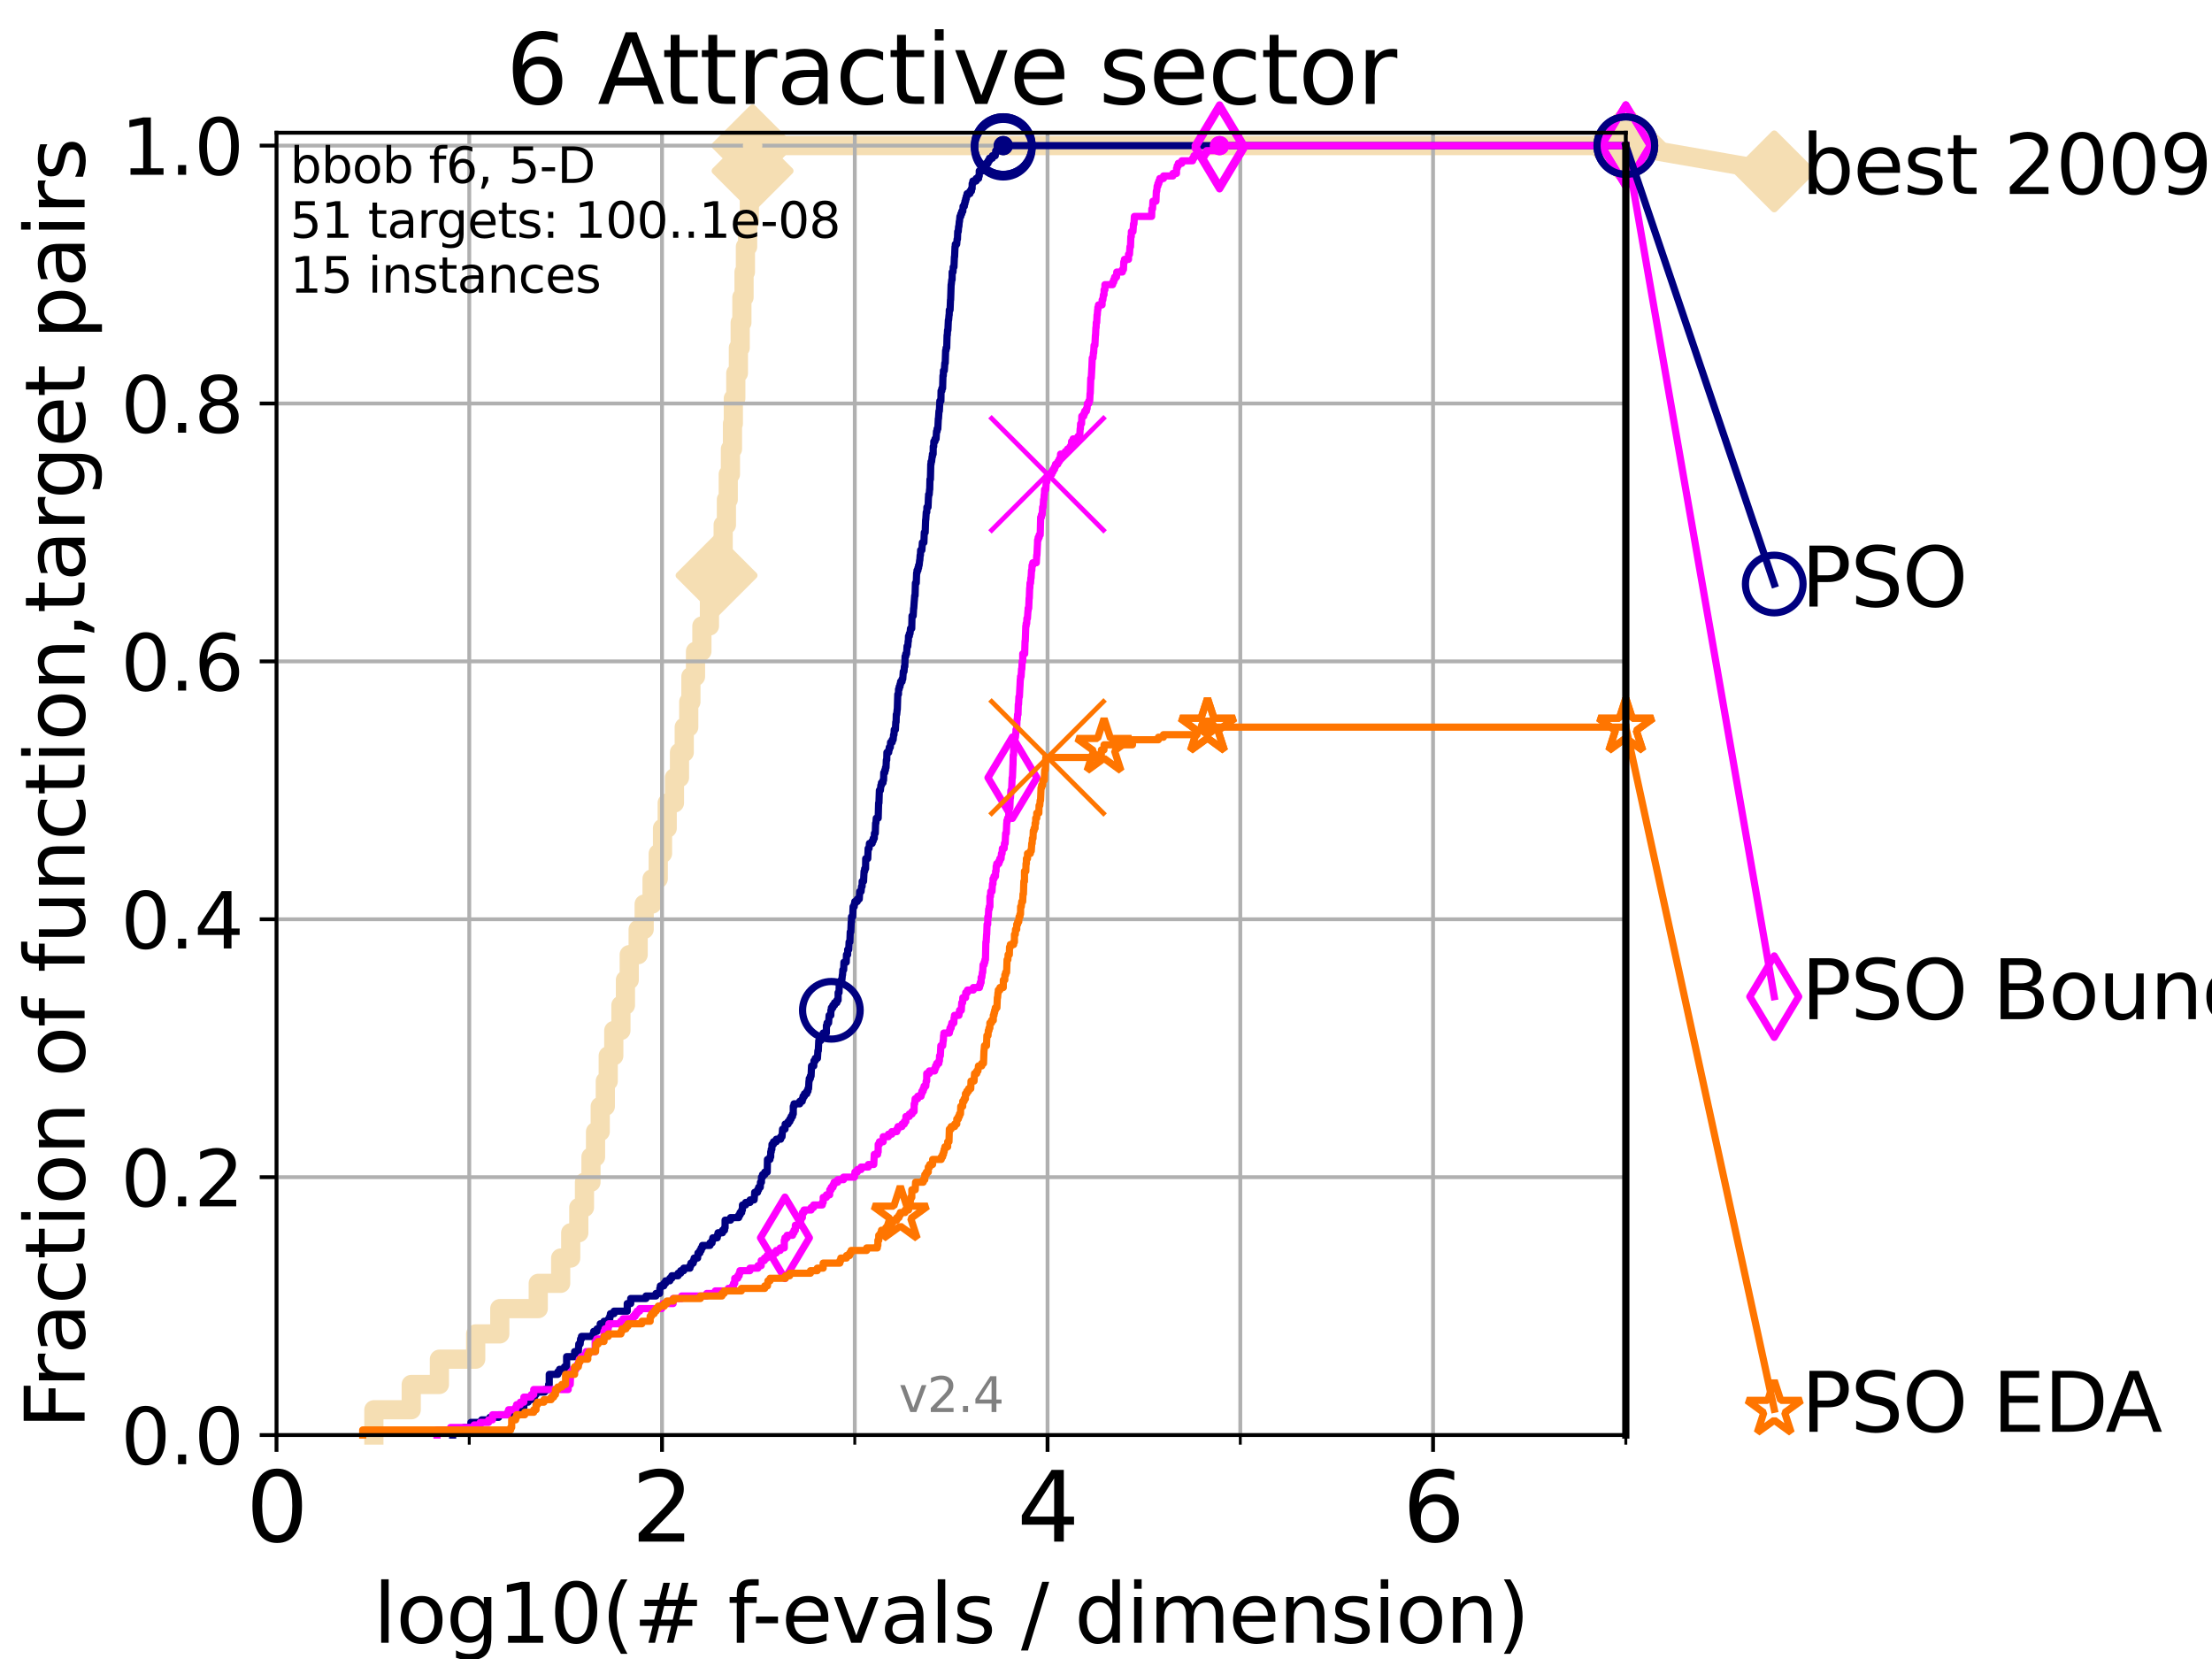 <?xml version="1.0" encoding="utf-8" standalone="no"?>
<!DOCTYPE svg PUBLIC "-//W3C//DTD SVG 1.1//EN"
  "http://www.w3.org/Graphics/SVG/1.1/DTD/svg11.dtd">
<svg height="345.6pt" version="1.1" viewBox="0 0 460.8 345.6" width="460.8pt" xmlns="http://www.w3.org/2000/svg" xmlns:xlink="http://www.w3.org/1999/xlink">
 <defs>
  <style type="text/css">*{stroke-linecap:butt;stroke-linejoin:round;}</style>
 </defs>
 <g id="figure_1">
  <g id="patch_1">
   <path d="M 0 345.6 
L 460.8 345.6 
L 460.8 0 
L 0 0 
z
" style="fill:#ffffff;"/>
  </g>
  <g id="axes_1">
   <g id="patch_2">
    <path d="M 57.6 298.944 
L 338.688 298.944 
L 338.688 27.648 
L 57.6 27.648 
z
" style="fill:#ffffff;"/>
   </g>
   <g id="line2d_1">
    <path d="M 77.885 298.944 
L 77.885 293.677 
L 85.667 293.677 
L 85.667 288.41 
L 91.535 288.41 
L 91.535 283.143 
L 99.098 283.143 
L 99.098 277.877 
L 104.115 277.877 
L 104.115 272.61 
L 112.128 272.61 
L 112.128 267.343 
L 116.798 267.343 
L 116.798 262.076 
L 118.891 262.076 
L 118.891 256.809 
L 120.572 256.809 
L 120.572 251.542 
L 121.756 251.542 
L 121.756 246.275 
L 123.111 246.275 
L 123.111 241.009 
L 124.063 241.009 
L 124.063 235.742 
L 125.038 235.742 
L 125.038 230.475 
L 126.1 230.475 
L 126.1 225.208 
L 126.707 225.208 
L 126.707 219.941 
L 127.861 219.941 
L 127.861 214.674 
L 129.348 214.674 
L 129.348 209.407 
L 130.291 209.407 
L 130.291 204.141 
L 131.082 204.141 
L 131.082 198.874 
L 132.94 198.874 
L 132.94 193.607 
L 134.193 193.607 
L 134.193 188.34 
L 135.839 188.34 
L 135.839 183.073 
L 137.126 183.073 
L 137.126 177.806 
L 138.015 177.806 
L 138.015 172.539 
L 138.993 172.539 
L 138.993 167.272 
L 140.499 167.272 
L 140.499 162.006 
L 141.549 162.006 
L 141.549 156.739 
L 142.54 156.739 
L 142.54 151.472 
L 143.477 151.472 
L 143.477 146.205 
L 143.928 146.205 
L 143.928 140.938 
L 144.889 140.938 
L 144.889 135.671 
L 146.216 135.671 
L 146.216 130.404 
L 147.789 130.404 
L 147.789 125.138 
L 149.269 125.138 
L 149.269 119.871 
L 149.964 119.871 
L 149.964 114.604 
L 150.649 114.604 
L 150.649 109.337 
L 151.325 109.337 
L 151.325 104.07 
L 151.708 104.07 
L 151.708 98.803 
L 152.161 98.803 
L 152.161 93.536 
L 152.587 93.536 
L 152.587 88.27 
L 152.767 88.27 
L 152.767 83.003 
L 153.28 83.003 
L 153.28 77.736 
L 153.82 77.736 
L 153.82 72.469 
L 154.195 72.469 
L 154.195 67.202 
L 154.547 67.202 
L 154.547 61.935 
L 154.998 61.935 
L 154.998 56.668 
L 155.284 56.668 
L 155.284 51.402 
L 155.742 51.402 
L 155.742 46.135 
L 156.102 46.135 
L 156.102 40.868 
L 156.455 40.868 
L 156.455 35.601 
L 156.777 35.601 
L 156.777 30.334 
L 338.688 30.334 
" style="fill:none;stroke:#f5deb3;stroke-linecap:square;stroke-width:4;"/>
   </g>
   <g id="line2d_2">
    <defs>
     <path d="M 0 7.778 
L 7.778 0 
L 0 -7.778 
L -7.778 0 
z
" id="mbaa296f536" style="stroke:#f5deb3;stroke-linejoin:miter;stroke-width:1.5;"/>
    </defs>
    <g>
     <use style="fill:#f5deb3;stroke:#f5deb3;stroke-linejoin:miter;stroke-width:1.5;" x="149.269" xlink:href="#mbaa296f536" y="119.871"/>
     <use style="fill:#f5deb3;stroke:#f5deb3;stroke-linejoin:miter;stroke-width:1.5;" x="156.777" xlink:href="#mbaa296f536" y="35.601"/>
     <use style="fill:#f5deb3;stroke:#f5deb3;stroke-linejoin:miter;stroke-width:1.5;" x="156.777" xlink:href="#mbaa296f536" y="30.334"/>
     <use style="fill:#f5deb3;stroke:#f5deb3;stroke-linejoin:miter;stroke-width:1.5;" x="156.777" xlink:href="#mbaa296f536" y="30.334"/>
     <use style="fill:#f5deb3;stroke:#f5deb3;stroke-linejoin:miter;stroke-width:1.5;" x="338.688" xlink:href="#mbaa296f536" y="30.334"/>
    </g>
   </g>
   <g id="line2d_3">
    <path style="fill:none;stroke:#f5deb3;stroke-linecap:square;stroke-width:4;"/>
    <g/>
   </g>
   <g id="line2d_4">
    <path d="M 338.688 30.334 
L 369.608 35.706 
" style="fill:none;stroke:#f5deb3;stroke-linecap:square;stroke-width:4;"/>
    <g>
     <use style="fill:#f5deb3;stroke:#f5deb3;stroke-linejoin:miter;stroke-width:1.5;" x="338.688" xlink:href="#mbaa296f536" y="30.334"/>
     <use style="fill:#f5deb3;stroke:#f5deb3;stroke-linejoin:miter;stroke-width:1.5;" x="369.608" xlink:href="#mbaa296f536" y="35.706"/>
    </g>
   </g>
   <g id="matplotlib.axis_1">
    <g id="xtick_1">
     <g id="line2d_5">
      <path clip-path="url(#p01e06de532)" d="M 57.6 298.944 
L 57.6 27.648 
" style="fill:none;stroke:#b0b0b0;stroke-linecap:square;stroke-width:0.8;"/>
     </g>
     <g id="line2d_6">
      <defs>
       <path d="M 0 0 
L 0 3.5 
" id="m7ba6ade415" style="stroke:#000000;stroke-width:0.8;"/>
      </defs>
      <g>
       <use style="stroke:#000000;stroke-width:0.8;" x="57.6" xlink:href="#m7ba6ade415" y="298.944"/>
      </g>
     </g>
     <g id="text_1">
      <!-- 0 -->
      <g transform="translate(51.237 321.141)scale(0.2 -0.2)">
       <defs>
        <path d="M 2034 4250 
Q 1547 4250 1301 3770 
Q 1056 3291 1056 2328 
Q 1056 1369 1301 889 
Q 1547 409 2034 409 
Q 2525 409 2770 889 
Q 3016 1369 3016 2328 
Q 3016 3291 2770 3770 
Q 2525 4250 2034 4250 
z
M 2034 4750 
Q 2819 4750 3233 4129 
Q 3647 3509 3647 2328 
Q 3647 1150 3233 529 
Q 2819 -91 2034 -91 
Q 1250 -91 836 529 
Q 422 1150 422 2328 
Q 422 3509 836 4129 
Q 1250 4750 2034 4750 
z
" id="DejaVuSans-30" transform="scale(0.016)"/>
       </defs>
       <use xlink:href="#DejaVuSans-30"/>
      </g>
     </g>
    </g>
    <g id="xtick_2">
     <g id="line2d_7">
      <path clip-path="url(#p01e06de532)" d="M 137.911 298.944 
L 137.911 27.648 
" style="fill:none;stroke:#b0b0b0;stroke-linecap:square;stroke-width:0.8;"/>
     </g>
     <g id="line2d_8">
      <g>
       <use style="stroke:#000000;stroke-width:0.8;" x="137.911" xlink:href="#m7ba6ade415" y="298.944"/>
      </g>
     </g>
     <g id="text_2">
      <!-- 2 -->
      <g transform="translate(131.548 321.141)scale(0.2 -0.2)">
       <defs>
        <path d="M 1228 531 
L 3431 531 
L 3431 0 
L 469 0 
L 469 531 
Q 828 903 1448 1529 
Q 2069 2156 2228 2338 
Q 2531 2678 2651 2914 
Q 2772 3150 2772 3378 
Q 2772 3750 2511 3984 
Q 2250 4219 1831 4219 
Q 1534 4219 1204 4116 
Q 875 4013 500 3803 
L 500 4441 
Q 881 4594 1212 4672 
Q 1544 4750 1819 4750 
Q 2544 4750 2975 4387 
Q 3406 4025 3406 3419 
Q 3406 3131 3298 2873 
Q 3191 2616 2906 2266 
Q 2828 2175 2409 1742 
Q 1991 1309 1228 531 
z
" id="DejaVuSans-32" transform="scale(0.016)"/>
       </defs>
       <use xlink:href="#DejaVuSans-32"/>
      </g>
     </g>
    </g>
    <g id="xtick_3">
     <g id="line2d_9">
      <path clip-path="url(#p01e06de532)" d="M 218.222 298.944 
L 218.222 27.648 
" style="fill:none;stroke:#b0b0b0;stroke-linecap:square;stroke-width:0.8;"/>
     </g>
     <g id="line2d_10">
      <g>
       <use style="stroke:#000000;stroke-width:0.8;" x="218.222" xlink:href="#m7ba6ade415" y="298.944"/>
      </g>
     </g>
     <g id="text_3">
      <!-- 4 -->
      <g transform="translate(211.859 321.141)scale(0.2 -0.2)">
       <defs>
        <path d="M 2419 4116 
L 825 1625 
L 2419 1625 
L 2419 4116 
z
M 2253 4666 
L 3047 4666 
L 3047 1625 
L 3713 1625 
L 3713 1100 
L 3047 1100 
L 3047 0 
L 2419 0 
L 2419 1100 
L 313 1100 
L 313 1709 
L 2253 4666 
z
" id="DejaVuSans-34" transform="scale(0.016)"/>
       </defs>
       <use xlink:href="#DejaVuSans-34"/>
      </g>
     </g>
    </g>
    <g id="xtick_4">
     <g id="line2d_11">
      <path clip-path="url(#p01e06de532)" d="M 298.533 298.944 
L 298.533 27.648 
" style="fill:none;stroke:#b0b0b0;stroke-linecap:square;stroke-width:0.8;"/>
     </g>
     <g id="line2d_12">
      <g>
       <use style="stroke:#000000;stroke-width:0.8;" x="298.533" xlink:href="#m7ba6ade415" y="298.944"/>
      </g>
     </g>
     <g id="text_4">
      <!-- 6 -->
      <g transform="translate(292.17 321.141)scale(0.2 -0.2)">
       <defs>
        <path d="M 2113 2584 
Q 1688 2584 1439 2293 
Q 1191 2003 1191 1497 
Q 1191 994 1439 701 
Q 1688 409 2113 409 
Q 2538 409 2786 701 
Q 3034 994 3034 1497 
Q 3034 2003 2786 2293 
Q 2538 2584 2113 2584 
z
M 3366 4563 
L 3366 3988 
Q 3128 4100 2886 4159 
Q 2644 4219 2406 4219 
Q 1781 4219 1451 3797 
Q 1122 3375 1075 2522 
Q 1259 2794 1537 2939 
Q 1816 3084 2150 3084 
Q 2853 3084 3261 2657 
Q 3669 2231 3669 1497 
Q 3669 778 3244 343 
Q 2819 -91 2113 -91 
Q 1303 -91 875 529 
Q 447 1150 447 2328 
Q 447 3434 972 4092 
Q 1497 4750 2381 4750 
Q 2619 4750 2861 4703 
Q 3103 4656 3366 4563 
z
" id="DejaVuSans-36" transform="scale(0.016)"/>
       </defs>
       <use xlink:href="#DejaVuSans-36"/>
      </g>
     </g>
    </g>
    <g id="xtick_5">
     <g id="line2d_13">
      <path clip-path="url(#p01e06de532)" d="M 97.755 298.944 
L 97.755 27.648 
" style="fill:none;stroke:#b0b0b0;stroke-linecap:square;stroke-width:0.8;"/>
     </g>
     <g id="line2d_14">
      <defs>
       <path d="M 0 0 
L 0 2 
" id="m632562d7d3" style="stroke:#000000;stroke-width:0.6;"/>
      </defs>
      <g>
       <use style="stroke:#000000;stroke-width:0.6;" x="97.755" xlink:href="#m632562d7d3" y="298.944"/>
      </g>
     </g>
    </g>
    <g id="xtick_6">
     <g id="line2d_15">
      <path clip-path="url(#p01e06de532)" d="M 178.066 298.944 
L 178.066 27.648 
" style="fill:none;stroke:#b0b0b0;stroke-linecap:square;stroke-width:0.8;"/>
     </g>
     <g id="line2d_16">
      <g>
       <use style="stroke:#000000;stroke-width:0.6;" x="178.066" xlink:href="#m632562d7d3" y="298.944"/>
      </g>
     </g>
    </g>
    <g id="xtick_7">
     <g id="line2d_17">
      <path clip-path="url(#p01e06de532)" d="M 258.377 298.944 
L 258.377 27.648 
" style="fill:none;stroke:#b0b0b0;stroke-linecap:square;stroke-width:0.8;"/>
     </g>
     <g id="line2d_18">
      <g>
       <use style="stroke:#000000;stroke-width:0.6;" x="258.377" xlink:href="#m632562d7d3" y="298.944"/>
      </g>
     </g>
    </g>
    <g id="xtick_8">
     <g id="line2d_19">
      <path clip-path="url(#p01e06de532)" d="M 338.688 298.944 
L 338.688 27.648 
" style="fill:none;stroke:#b0b0b0;stroke-linecap:square;stroke-width:0.8;"/>
     </g>
     <g id="line2d_20">
      <g>
       <use style="stroke:#000000;stroke-width:0.6;" x="338.688" xlink:href="#m632562d7d3" y="298.944"/>
      </g>
     </g>
    </g>
    <g id="text_5">
     <!-- log10(# f-evals / dimension) -->
     <g transform="translate(77.764 342.218)scale(0.17 -0.17)">
      <defs>
       <path d="M 603 4863 
L 1178 4863 
L 1178 0 
L 603 0 
L 603 4863 
z
" id="DejaVuSans-6c" transform="scale(0.016)"/>
       <path d="M 1959 3097 
Q 1497 3097 1228 2736 
Q 959 2375 959 1747 
Q 959 1119 1226 758 
Q 1494 397 1959 397 
Q 2419 397 2687 759 
Q 2956 1122 2956 1747 
Q 2956 2369 2687 2733 
Q 2419 3097 1959 3097 
z
M 1959 3584 
Q 2709 3584 3137 3096 
Q 3566 2609 3566 1747 
Q 3566 888 3137 398 
Q 2709 -91 1959 -91 
Q 1206 -91 779 398 
Q 353 888 353 1747 
Q 353 2609 779 3096 
Q 1206 3584 1959 3584 
z
" id="DejaVuSans-6f" transform="scale(0.016)"/>
       <path d="M 2906 1791 
Q 2906 2416 2648 2759 
Q 2391 3103 1925 3103 
Q 1463 3103 1205 2759 
Q 947 2416 947 1791 
Q 947 1169 1205 825 
Q 1463 481 1925 481 
Q 2391 481 2648 825 
Q 2906 1169 2906 1791 
z
M 3481 434 
Q 3481 -459 3084 -895 
Q 2688 -1331 1869 -1331 
Q 1566 -1331 1297 -1286 
Q 1028 -1241 775 -1147 
L 775 -588 
Q 1028 -725 1275 -790 
Q 1522 -856 1778 -856 
Q 2344 -856 2625 -561 
Q 2906 -266 2906 331 
L 2906 616 
Q 2728 306 2450 153 
Q 2172 0 1784 0 
Q 1141 0 747 490 
Q 353 981 353 1791 
Q 353 2603 747 3093 
Q 1141 3584 1784 3584 
Q 2172 3584 2450 3431 
Q 2728 3278 2906 2969 
L 2906 3500 
L 3481 3500 
L 3481 434 
z
" id="DejaVuSans-67" transform="scale(0.016)"/>
       <path d="M 794 531 
L 1825 531 
L 1825 4091 
L 703 3866 
L 703 4441 
L 1819 4666 
L 2450 4666 
L 2450 531 
L 3481 531 
L 3481 0 
L 794 0 
L 794 531 
z
" id="DejaVuSans-31" transform="scale(0.016)"/>
       <path d="M 1984 4856 
Q 1566 4138 1362 3434 
Q 1159 2731 1159 2009 
Q 1159 1288 1364 580 
Q 1569 -128 1984 -844 
L 1484 -844 
Q 1016 -109 783 600 
Q 550 1309 550 2009 
Q 550 2706 781 3412 
Q 1013 4119 1484 4856 
L 1984 4856 
z
" id="DejaVuSans-28" transform="scale(0.016)"/>
       <path d="M 3272 2816 
L 2363 2816 
L 2100 1772 
L 3016 1772 
L 3272 2816 
z
M 2803 4594 
L 2478 3297 
L 3391 3297 
L 3719 4594 
L 4219 4594 
L 3897 3297 
L 4872 3297 
L 4872 2816 
L 3775 2816 
L 3519 1772 
L 4513 1772 
L 4513 1294 
L 3397 1294 
L 3072 0 
L 2572 0 
L 2894 1294 
L 1978 1294 
L 1656 0 
L 1153 0 
L 1478 1294 
L 494 1294 
L 494 1772 
L 1594 1772 
L 1856 2816 
L 850 2816 
L 850 3297 
L 1978 3297 
L 2297 4594 
L 2803 4594 
z
" id="DejaVuSans-23" transform="scale(0.016)"/>
       <path id="DejaVuSans-20" transform="scale(0.016)"/>
       <path d="M 2375 4863 
L 2375 4384 
L 1825 4384 
Q 1516 4384 1395 4259 
Q 1275 4134 1275 3809 
L 1275 3500 
L 2222 3500 
L 2222 3053 
L 1275 3053 
L 1275 0 
L 697 0 
L 697 3053 
L 147 3053 
L 147 3500 
L 697 3500 
L 697 3744 
Q 697 4328 969 4595 
Q 1241 4863 1831 4863 
L 2375 4863 
z
" id="DejaVuSans-66" transform="scale(0.016)"/>
       <path d="M 313 2009 
L 1997 2009 
L 1997 1497 
L 313 1497 
L 313 2009 
z
" id="DejaVuSans-2d" transform="scale(0.016)"/>
       <path d="M 3597 1894 
L 3597 1613 
L 953 1613 
Q 991 1019 1311 708 
Q 1631 397 2203 397 
Q 2534 397 2845 478 
Q 3156 559 3463 722 
L 3463 178 
Q 3153 47 2828 -22 
Q 2503 -91 2169 -91 
Q 1331 -91 842 396 
Q 353 884 353 1716 
Q 353 2575 817 3079 
Q 1281 3584 2069 3584 
Q 2775 3584 3186 3129 
Q 3597 2675 3597 1894 
z
M 3022 2063 
Q 3016 2534 2758 2815 
Q 2500 3097 2075 3097 
Q 1594 3097 1305 2825 
Q 1016 2553 972 2059 
L 3022 2063 
z
" id="DejaVuSans-65" transform="scale(0.016)"/>
       <path d="M 191 3500 
L 800 3500 
L 1894 563 
L 2988 3500 
L 3597 3500 
L 2284 0 
L 1503 0 
L 191 3500 
z
" id="DejaVuSans-76" transform="scale(0.016)"/>
       <path d="M 2194 1759 
Q 1497 1759 1228 1600 
Q 959 1441 959 1056 
Q 959 750 1161 570 
Q 1363 391 1709 391 
Q 2188 391 2477 730 
Q 2766 1069 2766 1631 
L 2766 1759 
L 2194 1759 
z
M 3341 1997 
L 3341 0 
L 2766 0 
L 2766 531 
Q 2569 213 2275 61 
Q 1981 -91 1556 -91 
Q 1019 -91 701 211 
Q 384 513 384 1019 
Q 384 1609 779 1909 
Q 1175 2209 1959 2209 
L 2766 2209 
L 2766 2266 
Q 2766 2663 2505 2880 
Q 2244 3097 1772 3097 
Q 1472 3097 1187 3025 
Q 903 2953 641 2809 
L 641 3341 
Q 956 3463 1253 3523 
Q 1550 3584 1831 3584 
Q 2591 3584 2966 3190 
Q 3341 2797 3341 1997 
z
" id="DejaVuSans-61" transform="scale(0.016)"/>
       <path d="M 2834 3397 
L 2834 2853 
Q 2591 2978 2328 3040 
Q 2066 3103 1784 3103 
Q 1356 3103 1142 2972 
Q 928 2841 928 2578 
Q 928 2378 1081 2264 
Q 1234 2150 1697 2047 
L 1894 2003 
Q 2506 1872 2764 1633 
Q 3022 1394 3022 966 
Q 3022 478 2636 193 
Q 2250 -91 1575 -91 
Q 1294 -91 989 -36 
Q 684 19 347 128 
L 347 722 
Q 666 556 975 473 
Q 1284 391 1588 391 
Q 1994 391 2212 530 
Q 2431 669 2431 922 
Q 2431 1156 2273 1281 
Q 2116 1406 1581 1522 
L 1381 1569 
Q 847 1681 609 1914 
Q 372 2147 372 2553 
Q 372 3047 722 3315 
Q 1072 3584 1716 3584 
Q 2034 3584 2315 3537 
Q 2597 3491 2834 3397 
z
" id="DejaVuSans-73" transform="scale(0.016)"/>
       <path d="M 1625 4666 
L 2156 4666 
L 531 -594 
L 0 -594 
L 1625 4666 
z
" id="DejaVuSans-2f" transform="scale(0.016)"/>
       <path d="M 2906 2969 
L 2906 4863 
L 3481 4863 
L 3481 0 
L 2906 0 
L 2906 525 
Q 2725 213 2448 61 
Q 2172 -91 1784 -91 
Q 1150 -91 751 415 
Q 353 922 353 1747 
Q 353 2572 751 3078 
Q 1150 3584 1784 3584 
Q 2172 3584 2448 3432 
Q 2725 3281 2906 2969 
z
M 947 1747 
Q 947 1113 1208 752 
Q 1469 391 1925 391 
Q 2381 391 2643 752 
Q 2906 1113 2906 1747 
Q 2906 2381 2643 2742 
Q 2381 3103 1925 3103 
Q 1469 3103 1208 2742 
Q 947 2381 947 1747 
z
" id="DejaVuSans-64" transform="scale(0.016)"/>
       <path d="M 603 3500 
L 1178 3500 
L 1178 0 
L 603 0 
L 603 3500 
z
M 603 4863 
L 1178 4863 
L 1178 4134 
L 603 4134 
L 603 4863 
z
" id="DejaVuSans-69" transform="scale(0.016)"/>
       <path d="M 3328 2828 
Q 3544 3216 3844 3400 
Q 4144 3584 4550 3584 
Q 5097 3584 5394 3201 
Q 5691 2819 5691 2113 
L 5691 0 
L 5113 0 
L 5113 2094 
Q 5113 2597 4934 2840 
Q 4756 3084 4391 3084 
Q 3944 3084 3684 2787 
Q 3425 2491 3425 1978 
L 3425 0 
L 2847 0 
L 2847 2094 
Q 2847 2600 2669 2842 
Q 2491 3084 2119 3084 
Q 1678 3084 1418 2786 
Q 1159 2488 1159 1978 
L 1159 0 
L 581 0 
L 581 3500 
L 1159 3500 
L 1159 2956 
Q 1356 3278 1631 3431 
Q 1906 3584 2284 3584 
Q 2666 3584 2933 3390 
Q 3200 3197 3328 2828 
z
" id="DejaVuSans-6d" transform="scale(0.016)"/>
       <path d="M 3513 2113 
L 3513 0 
L 2938 0 
L 2938 2094 
Q 2938 2591 2744 2837 
Q 2550 3084 2163 3084 
Q 1697 3084 1428 2787 
Q 1159 2491 1159 1978 
L 1159 0 
L 581 0 
L 581 3500 
L 1159 3500 
L 1159 2956 
Q 1366 3272 1645 3428 
Q 1925 3584 2291 3584 
Q 2894 3584 3203 3211 
Q 3513 2838 3513 2113 
z
" id="DejaVuSans-6e" transform="scale(0.016)"/>
       <path d="M 513 4856 
L 1013 4856 
Q 1481 4119 1714 3412 
Q 1947 2706 1947 2009 
Q 1947 1309 1714 600 
Q 1481 -109 1013 -844 
L 513 -844 
Q 928 -128 1133 580 
Q 1338 1288 1338 2009 
Q 1338 2731 1133 3434 
Q 928 4138 513 4856 
z
" id="DejaVuSans-29" transform="scale(0.016)"/>
      </defs>
      <use xlink:href="#DejaVuSans-6c"/>
      <use x="27.783" xlink:href="#DejaVuSans-6f"/>
      <use x="88.965" xlink:href="#DejaVuSans-67"/>
      <use x="152.441" xlink:href="#DejaVuSans-31"/>
      <use x="216.064" xlink:href="#DejaVuSans-30"/>
      <use x="279.688" xlink:href="#DejaVuSans-28"/>
      <use x="318.701" xlink:href="#DejaVuSans-23"/>
      <use x="402.49" xlink:href="#DejaVuSans-20"/>
      <use x="434.277" xlink:href="#DejaVuSans-66"/>
      <use x="463.982" xlink:href="#DejaVuSans-2d"/>
      <use x="500.066" xlink:href="#DejaVuSans-65"/>
      <use x="561.59" xlink:href="#DejaVuSans-76"/>
      <use x="620.77" xlink:href="#DejaVuSans-61"/>
      <use x="682.049" xlink:href="#DejaVuSans-6c"/>
      <use x="709.832" xlink:href="#DejaVuSans-73"/>
      <use x="761.932" xlink:href="#DejaVuSans-20"/>
      <use x="793.719" xlink:href="#DejaVuSans-2f"/>
      <use x="827.41" xlink:href="#DejaVuSans-20"/>
      <use x="859.197" xlink:href="#DejaVuSans-64"/>
      <use x="922.674" xlink:href="#DejaVuSans-69"/>
      <use x="950.457" xlink:href="#DejaVuSans-6d"/>
      <use x="1047.869" xlink:href="#DejaVuSans-65"/>
      <use x="1109.393" xlink:href="#DejaVuSans-6e"/>
      <use x="1172.771" xlink:href="#DejaVuSans-73"/>
      <use x="1224.871" xlink:href="#DejaVuSans-69"/>
      <use x="1252.654" xlink:href="#DejaVuSans-6f"/>
      <use x="1313.836" xlink:href="#DejaVuSans-6e"/>
      <use x="1377.215" xlink:href="#DejaVuSans-29"/>
     </g>
    </g>
   </g>
   <g id="matplotlib.axis_2">
    <g id="ytick_1">
     <g id="line2d_21">
      <path clip-path="url(#p01e06de532)" d="M 57.6 298.944 
L 338.688 298.944 
" style="fill:none;stroke:#b0b0b0;stroke-linecap:square;stroke-width:0.8;"/>
     </g>
     <g id="line2d_22">
      <defs>
       <path d="M 0 0 
L -3.5 0 
" id="mba10fcdc68" style="stroke:#000000;stroke-width:0.8;"/>
      </defs>
      <g>
       <use style="stroke:#000000;stroke-width:0.8;" x="57.6" xlink:href="#mba10fcdc68" y="298.944"/>
      </g>
     </g>
     <g id="text_6">
      <!-- 0.0 -->
      <g transform="translate(25.155 305.023)scale(0.16 -0.16)">
       <defs>
        <path d="M 684 794 
L 1344 794 
L 1344 0 
L 684 0 
L 684 794 
z
" id="DejaVuSans-2e" transform="scale(0.016)"/>
       </defs>
       <use xlink:href="#DejaVuSans-30"/>
       <use x="63.623" xlink:href="#DejaVuSans-2e"/>
       <use x="95.41" xlink:href="#DejaVuSans-30"/>
      </g>
     </g>
    </g>
    <g id="ytick_2">
     <g id="line2d_23">
      <path clip-path="url(#p01e06de532)" d="M 57.6 245.222 
L 338.688 245.222 
" style="fill:none;stroke:#b0b0b0;stroke-linecap:square;stroke-width:0.8;"/>
     </g>
     <g id="line2d_24">
      <g>
       <use style="stroke:#000000;stroke-width:0.8;" x="57.6" xlink:href="#mba10fcdc68" y="245.222"/>
      </g>
     </g>
     <g id="text_7">
      <!-- 0.2 -->
      <g transform="translate(25.155 251.301)scale(0.16 -0.16)">
       <use xlink:href="#DejaVuSans-30"/>
       <use x="63.623" xlink:href="#DejaVuSans-2e"/>
       <use x="95.41" xlink:href="#DejaVuSans-32"/>
      </g>
     </g>
    </g>
    <g id="ytick_3">
     <g id="line2d_25">
      <path clip-path="url(#p01e06de532)" d="M 57.6 191.5 
L 338.688 191.5 
" style="fill:none;stroke:#b0b0b0;stroke-linecap:square;stroke-width:0.8;"/>
     </g>
     <g id="line2d_26">
      <g>
       <use style="stroke:#000000;stroke-width:0.8;" x="57.6" xlink:href="#mba10fcdc68" y="191.5"/>
      </g>
     </g>
     <g id="text_8">
      <!-- 0.4 -->
      <g transform="translate(25.155 197.579)scale(0.16 -0.16)">
       <use xlink:href="#DejaVuSans-30"/>
       <use x="63.623" xlink:href="#DejaVuSans-2e"/>
       <use x="95.41" xlink:href="#DejaVuSans-34"/>
      </g>
     </g>
    </g>
    <g id="ytick_4">
     <g id="line2d_27">
      <path clip-path="url(#p01e06de532)" d="M 57.6 137.778 
L 338.688 137.778 
" style="fill:none;stroke:#b0b0b0;stroke-linecap:square;stroke-width:0.8;"/>
     </g>
     <g id="line2d_28">
      <g>
       <use style="stroke:#000000;stroke-width:0.8;" x="57.6" xlink:href="#mba10fcdc68" y="137.778"/>
      </g>
     </g>
     <g id="text_9">
      <!-- 0.6 -->
      <g transform="translate(25.155 143.857)scale(0.16 -0.16)">
       <use xlink:href="#DejaVuSans-30"/>
       <use x="63.623" xlink:href="#DejaVuSans-2e"/>
       <use x="95.41" xlink:href="#DejaVuSans-36"/>
      </g>
     </g>
    </g>
    <g id="ytick_5">
     <g id="line2d_29">
      <path clip-path="url(#p01e06de532)" d="M 57.6 84.056 
L 338.688 84.056 
" style="fill:none;stroke:#b0b0b0;stroke-linecap:square;stroke-width:0.8;"/>
     </g>
     <g id="line2d_30">
      <g>
       <use style="stroke:#000000;stroke-width:0.8;" x="57.6" xlink:href="#mba10fcdc68" y="84.056"/>
      </g>
     </g>
     <g id="text_10">
      <!-- 0.8 -->
      <g transform="translate(25.155 90.135)scale(0.16 -0.16)">
       <defs>
        <path d="M 2034 2216 
Q 1584 2216 1326 1975 
Q 1069 1734 1069 1313 
Q 1069 891 1326 650 
Q 1584 409 2034 409 
Q 2484 409 2743 651 
Q 3003 894 3003 1313 
Q 3003 1734 2745 1975 
Q 2488 2216 2034 2216 
z
M 1403 2484 
Q 997 2584 770 2862 
Q 544 3141 544 3541 
Q 544 4100 942 4425 
Q 1341 4750 2034 4750 
Q 2731 4750 3128 4425 
Q 3525 4100 3525 3541 
Q 3525 3141 3298 2862 
Q 3072 2584 2669 2484 
Q 3125 2378 3379 2068 
Q 3634 1759 3634 1313 
Q 3634 634 3220 271 
Q 2806 -91 2034 -91 
Q 1263 -91 848 271 
Q 434 634 434 1313 
Q 434 1759 690 2068 
Q 947 2378 1403 2484 
z
M 1172 3481 
Q 1172 3119 1398 2916 
Q 1625 2713 2034 2713 
Q 2441 2713 2670 2916 
Q 2900 3119 2900 3481 
Q 2900 3844 2670 4047 
Q 2441 4250 2034 4250 
Q 1625 4250 1398 4047 
Q 1172 3844 1172 3481 
z
" id="DejaVuSans-38" transform="scale(0.016)"/>
       </defs>
       <use xlink:href="#DejaVuSans-30"/>
       <use x="63.623" xlink:href="#DejaVuSans-2e"/>
       <use x="95.41" xlink:href="#DejaVuSans-38"/>
      </g>
     </g>
    </g>
    <g id="ytick_6">
     <g id="line2d_31">
      <path clip-path="url(#p01e06de532)" d="M 57.6 30.334 
L 338.688 30.334 
" style="fill:none;stroke:#b0b0b0;stroke-linecap:square;stroke-width:0.8;"/>
     </g>
     <g id="line2d_32">
      <g>
       <use style="stroke:#000000;stroke-width:0.8;" x="57.6" xlink:href="#mba10fcdc68" y="30.334"/>
      </g>
     </g>
     <g id="text_11">
      <!-- 1.0 -->
      <g transform="translate(25.155 36.413)scale(0.16 -0.16)">
       <use xlink:href="#DejaVuSans-31"/>
       <use x="63.623" xlink:href="#DejaVuSans-2e"/>
       <use x="95.41" xlink:href="#DejaVuSans-30"/>
      </g>
     </g>
    </g>
    <g id="text_12">
     <!-- Fraction of function,target pairs -->
     <g transform="translate(17.62 297.681)rotate(-90)scale(0.17 -0.17)">
      <defs>
       <path d="M 628 4666 
L 3309 4666 
L 3309 4134 
L 1259 4134 
L 1259 2759 
L 3109 2759 
L 3109 2228 
L 1259 2228 
L 1259 0 
L 628 0 
L 628 4666 
z
" id="DejaVuSans-46" transform="scale(0.016)"/>
       <path d="M 2631 2963 
Q 2534 3019 2420 3045 
Q 2306 3072 2169 3072 
Q 1681 3072 1420 2755 
Q 1159 2438 1159 1844 
L 1159 0 
L 581 0 
L 581 3500 
L 1159 3500 
L 1159 2956 
Q 1341 3275 1631 3429 
Q 1922 3584 2338 3584 
Q 2397 3584 2469 3576 
Q 2541 3569 2628 3553 
L 2631 2963 
z
" id="DejaVuSans-72" transform="scale(0.016)"/>
       <path d="M 3122 3366 
L 3122 2828 
Q 2878 2963 2633 3030 
Q 2388 3097 2138 3097 
Q 1578 3097 1268 2742 
Q 959 2388 959 1747 
Q 959 1106 1268 751 
Q 1578 397 2138 397 
Q 2388 397 2633 464 
Q 2878 531 3122 666 
L 3122 134 
Q 2881 22 2623 -34 
Q 2366 -91 2075 -91 
Q 1284 -91 818 406 
Q 353 903 353 1747 
Q 353 2603 823 3093 
Q 1294 3584 2113 3584 
Q 2378 3584 2631 3529 
Q 2884 3475 3122 3366 
z
" id="DejaVuSans-63" transform="scale(0.016)"/>
       <path d="M 1172 4494 
L 1172 3500 
L 2356 3500 
L 2356 3053 
L 1172 3053 
L 1172 1153 
Q 1172 725 1289 603 
Q 1406 481 1766 481 
L 2356 481 
L 2356 0 
L 1766 0 
Q 1100 0 847 248 
Q 594 497 594 1153 
L 594 3053 
L 172 3053 
L 172 3500 
L 594 3500 
L 594 4494 
L 1172 4494 
z
" id="DejaVuSans-74" transform="scale(0.016)"/>
       <path d="M 544 1381 
L 544 3500 
L 1119 3500 
L 1119 1403 
Q 1119 906 1312 657 
Q 1506 409 1894 409 
Q 2359 409 2629 706 
Q 2900 1003 2900 1516 
L 2900 3500 
L 3475 3500 
L 3475 0 
L 2900 0 
L 2900 538 
Q 2691 219 2414 64 
Q 2138 -91 1772 -91 
Q 1169 -91 856 284 
Q 544 659 544 1381 
z
M 1991 3584 
L 1991 3584 
z
" id="DejaVuSans-75" transform="scale(0.016)"/>
       <path d="M 750 794 
L 1409 794 
L 1409 256 
L 897 -744 
L 494 -744 
L 750 256 
L 750 794 
z
" id="DejaVuSans-2c" transform="scale(0.016)"/>
       <path d="M 1159 525 
L 1159 -1331 
L 581 -1331 
L 581 3500 
L 1159 3500 
L 1159 2969 
Q 1341 3281 1617 3432 
Q 1894 3584 2278 3584 
Q 2916 3584 3314 3078 
Q 3713 2572 3713 1747 
Q 3713 922 3314 415 
Q 2916 -91 2278 -91 
Q 1894 -91 1617 61 
Q 1341 213 1159 525 
z
M 3116 1747 
Q 3116 2381 2855 2742 
Q 2594 3103 2138 3103 
Q 1681 3103 1420 2742 
Q 1159 2381 1159 1747 
Q 1159 1113 1420 752 
Q 1681 391 2138 391 
Q 2594 391 2855 752 
Q 3116 1113 3116 1747 
z
" id="DejaVuSans-70" transform="scale(0.016)"/>
      </defs>
      <use xlink:href="#DejaVuSans-46"/>
      <use x="50.27" xlink:href="#DejaVuSans-72"/>
      <use x="91.383" xlink:href="#DejaVuSans-61"/>
      <use x="152.662" xlink:href="#DejaVuSans-63"/>
      <use x="207.643" xlink:href="#DejaVuSans-74"/>
      <use x="246.852" xlink:href="#DejaVuSans-69"/>
      <use x="274.635" xlink:href="#DejaVuSans-6f"/>
      <use x="335.816" xlink:href="#DejaVuSans-6e"/>
      <use x="399.195" xlink:href="#DejaVuSans-20"/>
      <use x="430.982" xlink:href="#DejaVuSans-6f"/>
      <use x="492.164" xlink:href="#DejaVuSans-66"/>
      <use x="527.369" xlink:href="#DejaVuSans-20"/>
      <use x="559.156" xlink:href="#DejaVuSans-66"/>
      <use x="594.361" xlink:href="#DejaVuSans-75"/>
      <use x="657.74" xlink:href="#DejaVuSans-6e"/>
      <use x="721.119" xlink:href="#DejaVuSans-63"/>
      <use x="776.1" xlink:href="#DejaVuSans-74"/>
      <use x="815.309" xlink:href="#DejaVuSans-69"/>
      <use x="843.092" xlink:href="#DejaVuSans-6f"/>
      <use x="904.273" xlink:href="#DejaVuSans-6e"/>
      <use x="967.652" xlink:href="#DejaVuSans-2c"/>
      <use x="999.439" xlink:href="#DejaVuSans-74"/>
      <use x="1038.648" xlink:href="#DejaVuSans-61"/>
      <use x="1099.928" xlink:href="#DejaVuSans-72"/>
      <use x="1139.291" xlink:href="#DejaVuSans-67"/>
      <use x="1202.768" xlink:href="#DejaVuSans-65"/>
      <use x="1264.291" xlink:href="#DejaVuSans-74"/>
      <use x="1303.5" xlink:href="#DejaVuSans-20"/>
      <use x="1335.287" xlink:href="#DejaVuSans-70"/>
      <use x="1398.764" xlink:href="#DejaVuSans-61"/>
      <use x="1460.043" xlink:href="#DejaVuSans-69"/>
      <use x="1487.826" xlink:href="#DejaVuSans-72"/>
      <use x="1528.939" xlink:href="#DejaVuSans-73"/>
     </g>
    </g>
   </g>
   <g id="line2d_33">
    <defs>
     <path d="M 0 1.5 
C 0.398 1.5 0.779 1.342 1.061 1.061 
C 1.342 0.779 1.5 0.398 1.5 0 
C 1.5 -0.398 1.342 -0.779 1.061 -1.061 
C 0.779 -1.342 0.398 -1.5 0 -1.5 
C -0.398 -1.5 -0.779 -1.342 -1.061 -1.061 
C -1.342 -0.779 -1.5 -0.398 -1.5 0 
C -1.5 0.398 -1.342 0.779 -1.061 1.061 
C -0.779 1.342 -0.398 1.5 0 1.5 
z
" id="m19bc942fa0" style="stroke:#f5deb3;"/>
    </defs>
    <g>
     <use style="fill:#f5deb3;stroke:#f5deb3;" x="156.777" xlink:href="#m19bc942fa0" y="30.334"/>
     <use style="fill:#f5deb3;stroke:#f5deb3;" x="156.777" xlink:href="#m19bc942fa0" y="30.334"/>
    </g>
   </g>
   <g id="line2d_34">
    <defs>
     <path d="M 0 1.5 
C 0.398 1.5 0.779 1.342 1.061 1.061 
C 1.342 0.779 1.5 0.398 1.5 0 
C 1.5 -0.398 1.342 -0.779 1.061 -1.061 
C 0.779 -1.342 0.398 -1.5 0 -1.5 
C -0.398 -1.5 -0.779 -1.342 -1.061 -1.061 
C -1.342 -0.779 -1.5 -0.398 -1.5 0 
C -1.5 0.398 -1.342 0.779 -1.061 1.061 
C -0.779 1.342 -0.398 1.5 0 1.5 
z
" id="mb1b3073c24" style="stroke:#000080;"/>
    </defs>
    <g>
     <use style="fill:#000080;stroke:#000080;" x="209.001" xlink:href="#mb1b3073c24" y="30.334"/>
     <use style="fill:#000080;stroke:#000080;" x="209.001" xlink:href="#mb1b3073c24" y="30.334"/>
    </g>
   </g>
   <g id="line2d_35">
    <path d="M 94.295 298.944 
L 94.295 297.891 
L 96.676 297.891 
L 96.676 297.364 
L 98.101 297.364 
L 98.101 296.311 
L 100.344 296.311 
L 100.344 295.784 
L 102.06 295.784 
L 102.06 295.257 
L 103.871 295.257 
L 103.871 294.731 
L 107.614 294.731 
L 107.614 293.677 
L 108.949 293.677 
L 108.949 293.15 
L 109.132 293.15 
L 109.132 292.097 
L 110.017 292.097 
L 110.017 291.57 
L 110.694 291.57 
L 110.694 291.044 
L 111.346 291.044 
L 111.346 290.517 
L 111.663 290.517 
L 111.663 289.99 
L 113.454 289.99 
L 113.454 289.464 
L 114.284 289.464 
L 114.284 288.41 
L 114.419 288.41 
L 114.419 286.304 
L 116.203 286.304 
L 116.203 285.777 
L 116.562 285.777 
L 116.562 285.25 
L 117.598 285.25 
L 117.598 284.723 
L 118.04 284.723 
L 118.04 282.617 
L 119.702 282.617 
L 119.702 281.563 
L 120.477 281.563 
L 120.572 279.983 
L 120.852 279.983 
L 120.945 278.93 
L 121.128 278.93 
L 121.128 278.403 
L 123.514 278.403 
L 123.514 277.877 
L 123.673 277.877 
L 123.673 277.35 
L 124.369 277.35 
L 124.369 276.823 
L 125.038 276.823 
L 125.038 275.77 
L 125.823 275.77 
L 125.823 275.243 
L 126.773 275.243 
L 126.773 274.716 
L 127.035 274.716 
L 127.035 274.19 
L 127.165 274.19 
L 127.165 273.663 
L 127.923 273.663 
L 127.923 273.136 
L 130.665 273.136 
L 130.665 271.556 
L 131.389 271.556 
L 131.389 270.503 
L 134.577 270.503 
L 134.577 269.976 
L 136.645 269.976 
L 136.645 269.45 
L 137.416 269.45 
L 137.451 268.396 
L 137.559 268.396 
L 137.559 267.87 
L 138.29 267.87 
L 138.29 267.343 
L 138.662 267.343 
L 138.662 266.816 
L 139.541 266.816 
L 139.541 266.289 
L 139.949 266.289 
L 139.949 265.763 
L 141.264 265.763 
L 141.264 265.236 
L 141.802 265.236 
L 141.802 264.709 
L 142.433 264.709 
L 142.433 264.183 
L 143.729 264.183 
L 143.729 263.656 
L 143.928 263.656 
L 143.928 263.129 
L 144.415 263.129 
L 144.415 262.603 
L 144.606 262.603 
L 144.606 262.076 
L 145.327 262.076 
L 145.395 261.023 
L 145.799 261.023 
L 145.799 260.496 
L 146.064 260.496 
L 146.064 259.969 
L 146.324 259.969 
L 146.324 259.443 
L 147.908 259.443 
L 147.908 258.916 
L 148.335 258.916 
L 148.335 258.389 
L 148.488 258.389 
L 148.488 257.862 
L 149.414 257.862 
L 149.414 257.336 
L 149.575 257.336 
L 149.575 256.809 
L 150.514 256.809 
L 150.514 256.282 
L 150.933 256.282 
L 150.933 255.756 
L 151.048 255.756 
L 151.048 254.176 
L 152.192 254.176 
L 152.192 253.649 
L 153.89 253.649 
L 153.89 253.122 
L 154.167 253.122 
L 154.167 252.596 
L 154.507 252.596 
L 154.507 252.069 
L 154.655 252.069 
L 154.668 251.016 
L 155.335 251.016 
L 155.335 250.489 
L 156.249 250.489 
L 156.249 249.962 
L 157.093 249.962 
L 157.186 248.909 
L 157.209 248.909 
L 157.209 248.382 
L 157.81 248.382 
L 157.81 247.855 
L 158.042 247.855 
L 158.042 247.329 
L 158.38 247.329 
L 158.423 246.275 
L 158.626 246.275 
L 158.626 245.222 
L 158.848 245.222 
L 158.848 244.695 
L 159.314 244.695 
L 159.314 244.169 
L 159.828 244.169 
L 159.877 241.535 
L 160.394 241.535 
L 160.394 241.009 
L 160.547 241.009 
L 160.557 239.955 
L 160.661 239.955 
L 160.661 239.428 
L 160.793 239.428 
L 160.821 238.375 
L 161.137 238.375 
L 161.137 237.848 
L 161.717 237.848 
L 161.717 237.322 
L 162.619 237.322 
L 162.619 236.795 
L 162.913 236.795 
L 163.021 235.215 
L 163.534 235.215 
L 163.566 234.162 
L 164.18 234.162 
L 164.18 233.635 
L 164.539 233.635 
L 164.539 233.108 
L 164.81 233.108 
L 164.81 232.582 
L 165.098 232.582 
L 165.098 232.055 
L 165.252 232.055 
L 165.252 230.475 
L 165.411 230.475 
L 165.411 229.948 
L 166.602 229.948 
L 166.602 229.421 
L 167.119 229.421 
L 167.119 228.895 
L 167.288 228.895 
L 167.288 228.368 
L 167.59 228.368 
L 167.59 227.841 
L 168.073 227.841 
L 168.073 227.315 
L 168.312 227.315 
L 168.312 226.788 
L 168.44 226.788 
L 168.524 225.208 
L 168.579 225.208 
L 168.579 224.681 
L 168.806 224.681 
L 168.806 224.155 
L 168.965 224.155 
L 169.059 222.048 
L 169.526 222.048 
L 169.554 220.994 
L 169.836 220.994 
L 169.836 220.468 
L 170.289 220.468 
L 170.381 218.888 
L 170.468 218.888 
L 170.564 216.781 
L 170.978 216.781 
L 171.082 215.728 
L 171.479 215.728 
L 171.479 215.201 
L 172.147 215.201 
L 172.157 213.621 
L 172.294 213.621 
L 172.294 213.094 
L 172.611 213.094 
L 172.721 211.514 
L 173.073 211.514 
L 173.086 210.461 
L 173.188 210.461 
L 173.188 209.934 
L 173.495 209.934 
L 173.495 209.407 
L 173.854 209.407 
L 173.854 208.881 
L 174.331 208.881 
L 174.331 208.354 
L 174.593 208.354 
L 174.597 206.774 
L 174.787 206.774 
L 174.825 205.194 
L 174.992 205.194 
L 174.992 204.667 
L 175.216 204.667 
L 175.216 204.141 
L 175.379 204.141 
L 175.481 203.087 
L 175.513 203.087 
L 175.577 202.034 
L 175.75 202.034 
L 175.805 200.454 
L 176.287 200.454 
L 176.333 198.874 
L 176.582 198.874 
L 176.582 197.82 
L 176.812 197.82 
L 176.879 196.24 
L 177.046 196.24 
L 177.117 194.133 
L 177.241 194.133 
L 177.322 192.027 
L 177.383 192.027 
L 177.383 190.973 
L 177.632 190.973 
L 177.714 188.867 
L 177.951 188.867 
L 177.951 188.34 
L 178.066 188.34 
L 178.066 187.813 
L 178.585 187.813 
L 178.585 187.287 
L 179.003 187.287 
L 179.092 185.706 
L 179.379 185.706 
L 179.473 184.653 
L 179.592 184.653 
L 179.604 183.6 
L 179.893 183.6 
L 180.002 181.493 
L 180.127 181.493 
L 180.127 180.966 
L 180.312 180.966 
L 180.345 178.86 
L 180.766 178.86 
L 180.849 176.753 
L 181.044 176.753 
L 181.117 175.699 
L 181.691 175.699 
L 181.691 175.173 
L 181.91 175.173 
L 181.91 174.646 
L 182.13 174.646 
L 182.16 173.593 
L 182.333 173.593 
L 182.404 171.486 
L 182.466 171.486 
L 182.545 170.433 
L 182.942 170.433 
L 183.034 167.272 
L 183.1 167.272 
L 183.191 164.639 
L 183.403 164.639 
L 183.498 163.586 
L 183.62 163.586 
L 183.62 163.059 
L 183.947 163.059 
L 183.947 162.532 
L 184.061 162.532 
L 184.108 160.952 
L 184.316 160.952 
L 184.316 160.426 
L 184.462 160.426 
L 184.462 159.899 
L 184.575 159.899 
L 184.642 158.319 
L 184.721 158.319 
L 184.759 156.739 
L 185.135 156.739 
L 185.135 156.212 
L 185.246 156.212 
L 185.246 155.685 
L 185.467 155.685 
L 185.519 154.632 
L 185.857 154.632 
L 185.857 154.105 
L 186.057 154.105 
L 186.151 153.052 
L 186.232 153.052 
L 186.287 151.999 
L 186.529 151.999 
L 186.606 150.419 
L 186.672 150.419 
L 186.715 148.838 
L 186.799 148.838 
L 186.899 147.785 
L 186.924 147.785 
L 187.026 144.625 
L 187.166 144.625 
L 187.182 143.572 
L 187.316 143.572 
L 187.316 143.045 
L 187.49 143.045 
L 187.49 142.518 
L 187.611 142.518 
L 187.611 141.992 
L 187.915 141.992 
L 187.915 141.465 
L 188.061 141.465 
L 188.169 139.885 
L 188.325 139.885 
L 188.4 138.831 
L 188.485 138.831 
L 188.544 136.725 
L 188.691 136.725 
L 188.691 136.198 
L 188.862 136.198 
L 188.958 134.618 
L 189.112 134.618 
L 189.182 133.565 
L 189.232 133.565 
L 189.258 132.511 
L 189.437 132.511 
L 189.437 131.985 
L 189.573 131.985 
L 189.672 130.931 
L 189.93 130.931 
L 189.99 128.298 
L 190.231 128.298 
L 190.319 126.718 
L 190.35 126.718 
L 190.46 125.138 
L 190.469 125.138 
L 190.546 124.084 
L 190.624 124.084 
L 190.699 121.451 
L 190.872 121.451 
L 190.95 119.344 
L 191.03 119.344 
L 191.03 118.817 
L 191.223 118.817 
L 191.223 118.291 
L 191.359 118.291 
L 191.359 117.764 
L 191.472 117.764 
L 191.579 116.711 
L 191.614 116.711 
L 191.684 115.657 
L 191.742 115.657 
L 191.783 114.604 
L 192.048 114.604 
L 192.146 113.024 
L 192.465 113.024 
L 192.546 110.917 
L 192.732 110.917 
L 192.824 108.284 
L 192.856 108.284 
L 192.956 106.704 
L 193.066 106.704 
L 193.094 105.65 
L 193.327 105.65 
L 193.414 103.543 
L 193.44 103.543 
L 193.44 103.017 
L 193.568 103.017 
L 193.646 101.963 
L 193.679 101.963 
L 193.725 99.857 
L 193.824 99.857 
L 193.896 96.697 
L 193.955 96.697 
L 193.955 96.17 
L 194.068 96.17 
L 194.176 95.116 
L 194.241 95.116 
L 194.241 94.59 
L 194.391 94.59 
L 194.407 93.01 
L 194.508 93.01 
L 194.533 91.956 
L 194.774 91.956 
L 194.774 91.43 
L 194.999 91.43 
L 195.093 89.85 
L 195.213 89.85 
L 195.213 89.323 
L 195.365 89.323 
L 195.468 87.216 
L 195.505 87.216 
L 195.605 85.636 
L 195.685 85.636 
L 195.786 83.529 
L 196.008 83.529 
L 196.041 81.423 
L 196.207 81.423 
L 196.207 80.896 
L 196.361 80.896 
L 196.434 78.263 
L 196.505 78.263 
L 196.536 77.209 
L 196.716 77.209 
L 196.824 75.629 
L 196.906 75.629 
L 196.992 72.996 
L 197.086 72.996 
L 197.086 72.469 
L 197.221 72.469 
L 197.293 69.836 
L 197.339 69.836 
L 197.393 68.782 
L 197.468 68.782 
L 197.562 66.675 
L 197.613 66.675 
L 197.702 65.622 
L 197.733 65.622 
L 197.759 64.569 
L 197.918 64.569 
L 198.003 62.462 
L 198.033 62.462 
L 198.137 59.302 
L 198.163 59.302 
L 198.272 58.248 
L 198.34 58.248 
L 198.356 56.668 
L 198.528 56.668 
L 198.576 55.615 
L 198.729 55.615 
L 198.816 53.508 
L 198.857 53.508 
L 198.947 51.402 
L 199.008 51.402 
L 199.008 50.875 
L 199.296 50.875 
L 199.378 49.821 
L 199.453 49.821 
L 199.511 48.241 
L 199.617 48.241 
L 199.698 47.188 
L 199.75 47.188 
L 199.839 46.135 
L 199.88 46.135 
L 199.972 45.081 
L 200.15 45.081 
L 200.15 44.555 
L 200.352 44.555 
L 200.352 44.028 
L 200.567 44.028 
L 200.621 42.975 
L 200.887 42.975 
L 200.887 42.448 
L 201.018 42.448 
L 201.018 41.921 
L 201.161 41.921 
L 201.161 41.395 
L 201.304 41.395 
L 201.304 40.868 
L 201.461 40.868 
L 201.461 40.341 
L 202.056 40.341 
L 202.056 39.814 
L 202.374 39.814 
L 202.374 39.288 
L 202.509 39.288 
L 202.523 38.234 
L 202.67 38.234 
L 202.67 37.708 
L 203.351 37.708 
L 203.351 37.181 
L 203.862 37.181 
L 203.862 36.654 
L 203.995 36.654 
L 203.995 35.601 
L 204.716 35.601 
L 204.716 35.074 
L 205.256 35.074 
L 205.256 34.548 
L 205.404 34.548 
L 205.404 34.021 
L 205.827 34.021 
L 205.827 33.494 
L 206.119 33.494 
L 206.119 32.968 
L 206.723 32.968 
L 206.723 32.441 
L 207.33 32.441 
L 207.429 31.387 
L 207.94 31.387 
L 207.94 30.861 
L 209.001 30.861 
L 209.001 30.334 
L 338.688 30.334 
L 338.688 30.334 
" style="fill:none;stroke:#000080;stroke-linecap:square;stroke-width:1.5;"/>
   </g>
   <g id="line2d_36">
    <defs>
     <path d="M 0 6 
C 1.591 6 3.117 5.368 4.243 4.243 
C 5.368 3.117 6 1.591 6 0 
C 6 -1.591 5.368 -3.117 4.243 -4.243 
C 3.117 -5.368 1.591 -6 0 -6 
C -1.591 -6 -3.117 -5.368 -4.243 -4.243 
C -5.368 -3.117 -6 -1.591 -6 0 
C -6 1.591 -5.368 3.117 -4.243 4.243 
C -3.117 5.368 -1.591 6 0 6 
z
" id="mae9670ff18" style="stroke:#000080;stroke-width:1.5;"/>
    </defs>
    <g>
     <use style="fill-opacity:0;stroke:#000080;stroke-width:1.5;" x="173.188" xlink:href="#mae9670ff18" y="210.461"/>
     <use style="fill-opacity:0;stroke:#000080;stroke-width:1.5;" x="209.001" xlink:href="#mae9670ff18" y="30.861"/>
     <use style="fill-opacity:0;stroke:#000080;stroke-width:1.5;" x="209.001" xlink:href="#mae9670ff18" y="30.334"/>
     <use style="fill-opacity:0;stroke:#000080;stroke-width:1.5;" x="209.001" xlink:href="#mae9670ff18" y="30.334"/>
     <use style="fill-opacity:0;stroke:#000080;stroke-width:1.5;" x="338.688" xlink:href="#mae9670ff18" y="30.334"/>
    </g>
   </g>
   <g id="line2d_37">
    <path style="fill:none;stroke:#000080;stroke-linecap:square;stroke-width:1.5;"/>
    <g/>
   </g>
   <g id="line2d_38">
    <defs>
     <path d="M 0 1.5 
C 0.398 1.5 0.779 1.342 1.061 1.061 
C 1.342 0.779 1.5 0.398 1.5 0 
C 1.5 -0.398 1.342 -0.779 1.061 -1.061 
C 0.779 -1.342 0.398 -1.5 0 -1.5 
C -0.398 -1.5 -0.779 -1.342 -1.061 -1.061 
C -1.342 -0.779 -1.5 -0.398 -1.5 0 
C -1.5 0.398 -1.342 0.779 -1.061 1.061 
C -0.779 1.342 -0.398 1.5 0 1.5 
z
" id="m4937feba4a" style="stroke:#ff00ff;"/>
    </defs>
    <g>
     <use style="fill:#ff00ff;stroke:#ff00ff;" x="254.056" xlink:href="#m4937feba4a" y="30.334"/>
     <use style="fill:#ff00ff;stroke:#ff00ff;" x="254.056" xlink:href="#m4937feba4a" y="30.334"/>
    </g>
   </g>
   <g id="line2d_39">
    <path d="M 91.03 298.944 
L 91.03 297.891 
L 93.864 297.891 
L 93.864 297.364 
L 98.772 297.364 
L 98.772 296.837 
L 100.04 296.837 
L 100.04 296.311 
L 101.786 296.311 
L 101.786 295.784 
L 102.597 295.784 
L 102.597 294.731 
L 105.733 294.731 
L 105.733 294.204 
L 105.952 294.204 
L 105.952 293.677 
L 107.415 293.677 
L 107.415 293.15 
L 107.614 293.15 
L 107.614 292.624 
L 108.389 292.624 
L 108.389 292.097 
L 109.132 292.097 
L 109.132 291.044 
L 110.694 291.044 
L 110.694 290.517 
L 111.186 290.517 
L 111.186 289.464 
L 118.364 289.464 
L 118.364 288.41 
L 118.787 288.41 
L 118.891 285.777 
L 119.301 285.777 
L 119.301 285.25 
L 119.997 285.25 
L 119.997 284.723 
L 120.287 284.723 
L 120.287 284.197 
L 120.572 284.197 
L 120.666 283.143 
L 121.128 283.143 
L 121.128 282.617 
L 121.931 282.617 
L 121.931 282.09 
L 122.105 282.09 
L 122.105 281.563 
L 123.985 281.563 
L 123.985 279.457 
L 124.293 279.457 
L 124.293 278.93 
L 125.823 278.93 
L 125.823 277.35 
L 126.031 277.35 
L 126.031 276.823 
L 126.707 276.823 
L 126.707 276.296 
L 126.839 276.296 
L 126.839 275.77 
L 129.291 275.77 
L 129.291 275.243 
L 129.798 275.243 
L 129.798 274.716 
L 131.889 274.716 
L 131.889 274.19 
L 132.327 274.19 
L 132.327 273.663 
L 132.707 273.663 
L 132.707 273.136 
L 133.262 273.136 
L 133.262 272.61 
L 137.841 272.61 
L 137.841 272.083 
L 138.084 272.083 
L 138.084 271.556 
L 140.226 271.556 
L 140.226 270.503 
L 141.997 270.503 
L 141.997 269.976 
L 147.226 269.976 
L 147.226 269.45 
L 149.012 269.45 
L 149.012 268.923 
L 151.724 268.923 
L 151.724 268.396 
L 152.587 268.396 
L 152.587 267.87 
L 152.811 267.87 
L 152.811 267.343 
L 153.062 267.343 
L 153.062 266.289 
L 153.68 266.289 
L 153.68 265.763 
L 153.974 265.763 
L 153.974 265.236 
L 154.14 265.236 
L 154.14 264.709 
L 156.224 264.709 
L 156.224 264.183 
L 157.899 264.183 
L 157.899 263.656 
L 158.573 263.656 
L 158.573 262.603 
L 159.242 262.603 
L 159.242 262.076 
L 159.778 262.076 
L 159.778 261.549 
L 161.091 261.549 
L 161.091 261.023 
L 161.708 261.023 
L 161.708 260.496 
L 162.534 260.496 
L 162.534 259.969 
L 163.38 259.969 
L 163.38 258.389 
L 163.518 258.389 
L 163.518 257.862 
L 163.97 257.862 
L 163.97 257.336 
L 165.113 257.336 
L 165.113 256.809 
L 165.404 256.809 
L 165.404 256.282 
L 165.69 256.282 
L 165.69 255.229 
L 166.494 255.229 
L 166.494 254.702 
L 166.709 254.702 
L 166.709 254.176 
L 166.862 254.176 
L 166.862 253.649 
L 167.152 253.649 
L 167.152 252.596 
L 167.488 252.596 
L 167.488 252.069 
L 168.977 252.069 
L 168.977 251.542 
L 169.486 251.542 
L 169.486 251.016 
L 171.3 251.016 
L 171.3 250.489 
L 171.484 250.489 
L 171.484 249.436 
L 172.152 249.436 
L 172.152 248.909 
L 172.834 248.909 
L 172.858 247.855 
L 173.156 247.855 
L 173.156 247.329 
L 173.535 247.329 
L 173.535 246.802 
L 173.765 246.802 
L 173.765 246.275 
L 174.507 246.275 
L 174.507 245.749 
L 175.722 245.749 
L 175.722 245.222 
L 178 245.222 
L 178.091 244.169 
L 178.605 244.169 
L 178.605 243.642 
L 179.373 243.642 
L 179.373 243.115 
L 180.894 243.115 
L 180.894 242.589 
L 182.022 242.589 
L 182.127 240.482 
L 182.821 240.482 
L 182.821 239.955 
L 182.937 239.955 
L 182.945 238.375 
L 183.207 238.375 
L 183.207 237.848 
L 183.986 237.848 
L 183.986 236.795 
L 185.07 236.795 
L 185.07 236.268 
L 185.777 236.268 
L 185.777 235.742 
L 186.816 235.742 
L 186.816 235.215 
L 187.072 235.215 
L 187.072 234.688 
L 187.899 234.688 
L 187.899 234.162 
L 188.383 234.162 
L 188.383 233.635 
L 188.702 233.635 
L 188.715 232.582 
L 189.426 232.582 
L 189.426 232.055 
L 190.004 232.055 
L 190.004 231.528 
L 190.424 231.528 
L 190.438 229.948 
L 190.542 229.948 
L 190.639 228.895 
L 191.172 228.895 
L 191.172 228.368 
L 191.877 228.368 
L 191.877 227.841 
L 192.045 227.841 
L 192.045 227.315 
L 192.313 227.315 
L 192.313 226.788 
L 192.503 226.788 
L 192.503 226.261 
L 192.859 226.261 
L 192.94 225.208 
L 193.047 225.208 
L 193.053 223.628 
L 193.595 223.628 
L 193.595 223.101 
L 194.706 223.101 
L 194.706 222.575 
L 194.899 222.575 
L 194.899 222.048 
L 195.134 222.048 
L 195.134 221.521 
L 195.579 221.521 
L 195.579 220.994 
L 195.702 220.994 
L 195.726 219.941 
L 195.892 219.941 
L 195.992 217.834 
L 196.387 217.834 
L 196.471 216.781 
L 196.515 216.781 
L 196.563 215.728 
L 196.629 215.728 
L 196.629 215.201 
L 197.767 215.201 
L 197.767 214.674 
L 197.903 214.674 
L 197.903 214.148 
L 198.141 214.148 
L 198.141 213.621 
L 198.282 213.621 
L 198.282 213.094 
L 198.706 213.094 
L 198.751 212.041 
L 198.836 212.041 
L 198.836 211.514 
L 199.768 211.514 
L 199.768 210.987 
L 199.886 210.987 
L 199.886 210.461 
L 200.26 210.461 
L 200.347 208.881 
L 200.529 208.881 
L 200.568 207.827 
L 201.149 207.827 
L 201.173 206.774 
L 201.537 206.774 
L 201.537 206.247 
L 202.759 206.247 
L 202.759 205.721 
L 204.044 205.721 
L 204.044 205.194 
L 204.212 205.194 
L 204.212 204.667 
L 204.381 204.667 
L 204.391 203.614 
L 204.536 203.614 
L 204.641 202.56 
L 204.714 202.56 
L 204.788 200.98 
L 205.017 200.98 
L 205.017 200.454 
L 205.177 200.454 
L 205.177 199.927 
L 205.29 199.927 
L 205.371 196.24 
L 205.437 196.24 
L 205.525 194.66 
L 205.551 194.66 
L 205.623 192.553 
L 205.754 192.553 
L 205.779 190.973 
L 205.886 190.973 
L 205.961 189.393 
L 206.077 189.393 
L 206.077 188.867 
L 206.219 188.867 
L 206.221 186.76 
L 206.332 186.76 
L 206.384 185.706 
L 206.653 185.706 
L 206.744 184.126 
L 206.858 184.126 
L 206.861 183.073 
L 207.071 183.073 
L 207.071 182.546 
L 207.377 182.546 
L 207.405 181.493 
L 207.5 181.493 
L 207.523 180.44 
L 207.642 180.44 
L 207.642 179.913 
L 208.079 179.913 
L 208.079 179.386 
L 208.282 179.386 
L 208.282 178.86 
L 208.544 178.86 
L 208.621 177.806 
L 208.75 177.806 
L 208.811 176.753 
L 209.184 176.753 
L 209.236 175.699 
L 209.388 175.699 
L 209.488 173.593 
L 209.627 173.593 
L 209.714 171.486 
L 209.749 171.486 
L 209.749 170.959 
L 209.911 170.959 
L 209.911 170.433 
L 210.131 170.433 
L 210.165 168.326 
L 210.367 168.326 
L 210.45 166.219 
L 210.501 166.219 
L 210.587 164.639 
L 210.734 164.639 
L 210.844 162.006 
L 210.907 162.006 
L 211.013 159.372 
L 211.026 159.372 
L 211.069 157.265 
L 211.154 157.265 
L 211.181 155.159 
L 211.297 155.159 
L 211.297 154.632 
L 211.417 154.632 
L 211.445 153.579 
L 211.535 153.579 
L 211.619 152.525 
L 211.649 152.525 
L 211.649 151.999 
L 211.791 151.999 
L 211.861 149.892 
L 211.92 149.892 
L 211.982 148.838 
L 212.07 148.838 
L 212.124 146.732 
L 212.184 146.732 
L 212.259 145.152 
L 212.36 145.152 
L 212.465 143.045 
L 212.474 143.045 
L 212.547 141.465 
L 212.591 141.465 
L 212.591 140.938 
L 212.713 140.938 
L 212.804 139.358 
L 212.866 139.358 
L 212.933 137.778 
L 213.055 137.778 
L 213.055 136.198 
L 213.46 136.198 
L 213.535 133.565 
L 213.582 133.565 
L 213.691 130.404 
L 213.766 130.404 
L 213.766 129.878 
L 213.879 129.878 
L 213.921 128.824 
L 214.033 128.824 
L 214.141 127.244 
L 214.176 127.244 
L 214.176 126.718 
L 214.297 126.718 
L 214.381 124.611 
L 214.422 124.611 
L 214.496 122.504 
L 214.535 122.504 
L 214.571 121.451 
L 214.68 121.451 
L 214.739 120.397 
L 214.796 120.397 
L 214.88 118.817 
L 214.949 118.817 
L 214.997 117.764 
L 215.146 117.764 
L 215.146 117.237 
L 215.885 117.237 
L 215.964 115.657 
L 216.01 115.657 
L 216.113 113.55 
L 216.122 113.55 
L 216.15 112.497 
L 216.266 112.497 
L 216.266 111.97 
L 216.479 111.97 
L 216.479 111.444 
L 216.695 111.444 
L 216.786 107.757 
L 216.945 107.757 
L 216.945 107.23 
L 217.101 107.23 
L 217.193 105.65 
L 217.3 105.65 
L 217.394 104.07 
L 217.454 104.07 
L 217.526 103.017 
L 217.569 103.017 
L 217.594 101.963 
L 217.857 101.963 
L 217.945 100.383 
L 218.083 100.383 
L 218.161 99.33 
L 218.221 99.33 
L 218.221 98.803 
L 219.108 98.803 
L 219.108 98.277 
L 219.378 98.277 
L 219.378 97.75 
L 219.683 97.75 
L 219.683 97.223 
L 219.886 97.223 
L 219.886 96.697 
L 220.358 96.697 
L 220.358 96.17 
L 220.65 96.17 
L 220.65 95.643 
L 220.865 95.643 
L 220.938 94.59 
L 221.918 94.59 
L 221.918 94.063 
L 222.391 94.063 
L 222.391 93.536 
L 222.924 93.536 
L 222.924 93.01 
L 223.161 93.01 
L 223.232 91.956 
L 223.546 91.956 
L 223.546 91.43 
L 224.558 91.43 
L 224.558 90.903 
L 224.928 90.903 
L 225.016 89.323 
L 225.064 89.323 
L 225.106 88.27 
L 225.309 88.27 
L 225.359 86.69 
L 225.768 86.69 
L 225.768 86.163 
L 225.966 86.163 
L 225.966 85.636 
L 226.328 85.636 
L 226.328 85.109 
L 226.465 85.109 
L 226.517 84.056 
L 226.827 84.056 
L 226.827 83.529 
L 227.004 83.529 
L 227.08 81.949 
L 227.121 81.949 
L 227.228 78.789 
L 227.331 78.789 
L 227.442 76.682 
L 227.451 76.682 
L 227.536 74.576 
L 227.696 74.576 
L 227.777 73.522 
L 227.827 73.522 
L 227.917 71.942 
L 228.091 71.942 
L 228.191 69.836 
L 228.224 69.836 
L 228.292 68.255 
L 228.341 68.255 
L 228.37 67.202 
L 228.463 67.202 
L 228.536 65.622 
L 228.58 65.622 
L 228.655 64.569 
L 228.705 64.569 
L 228.705 64.042 
L 228.839 64.042 
L 228.839 63.515 
L 229.585 63.515 
L 229.601 62.462 
L 229.75 62.462 
L 229.855 61.409 
L 229.986 61.409 
L 229.999 60.355 
L 230.172 60.355 
L 230.172 59.302 
L 231.778 59.302 
L 231.778 58.775 
L 232.007 58.775 
L 232.007 58.248 
L 232.199 58.248 
L 232.199 57.722 
L 232.591 57.722 
L 232.64 56.668 
L 233.803 56.668 
L 233.803 56.142 
L 234.036 56.142 
L 234.1 54.562 
L 234.241 54.562 
L 234.241 54.035 
L 235.085 54.035 
L 235.085 52.982 
L 235.292 52.982 
L 235.388 51.402 
L 235.504 51.402 
L 235.573 49.295 
L 235.667 49.295 
L 235.686 48.241 
L 236.02 48.241 
L 236.124 46.661 
L 236.223 46.661 
L 236.317 45.081 
L 239.907 45.081 
L 239.951 43.501 
L 240.097 43.501 
L 240.17 41.921 
L 240.805 41.921 
L 240.887 39.814 
L 240.972 39.814 
L 241.056 38.761 
L 241.211 38.761 
L 241.211 38.234 
L 241.403 38.234 
L 241.403 37.708 
L 241.606 37.708 
L 241.606 37.181 
L 242.383 37.181 
L 242.383 36.654 
L 244.338 36.654 
L 244.338 36.128 
L 245.088 36.128 
L 245.092 35.074 
L 245.227 35.074 
L 245.227 34.548 
L 245.467 34.548 
L 245.467 34.021 
L 246.192 34.021 
L 246.192 33.494 
L 248.436 33.494 
L 248.436 32.968 
L 248.72 32.968 
L 248.72 32.441 
L 250.975 32.441 
L 250.975 31.914 
L 251.334 31.914 
L 251.334 31.387 
L 253.98 31.387 
L 254.056 30.334 
L 338.688 30.334 
L 338.688 30.334 
" style="fill:none;stroke:#ff00ff;stroke-linecap:square;stroke-width:1.5;"/>
   </g>
   <g id="line2d_40">
    <defs>
     <path d="M 0 8.485 
L 5.091 0 
L 0 -8.485 
L -5.091 0 
z
" id="maaa12de747" style="stroke:#ff00ff;stroke-linejoin:miter;stroke-width:1.5;"/>
    </defs>
    <g>
     <use style="fill-opacity:0;stroke:#ff00ff;stroke-linejoin:miter;stroke-width:1.5;" x="163.518" xlink:href="#maaa12de747" y="257.862"/>
     <use style="fill-opacity:0;stroke:#ff00ff;stroke-linejoin:miter;stroke-width:1.5;" x="210.907" xlink:href="#maaa12de747" y="162.006"/>
     <use style="fill-opacity:0;stroke:#ff00ff;stroke-linejoin:miter;stroke-width:1.5;" x="254.056" xlink:href="#maaa12de747" y="30.861"/>
     <use style="fill-opacity:0;stroke:#ff00ff;stroke-linejoin:miter;stroke-width:1.5;" x="254.056" xlink:href="#maaa12de747" y="30.334"/>
     <use style="fill-opacity:0;stroke:#ff00ff;stroke-linejoin:miter;stroke-width:1.5;" x="338.688" xlink:href="#maaa12de747" y="30.334"/>
    </g>
   </g>
   <g id="line2d_41">
    <path style="fill:none;stroke:#ff00ff;stroke-linecap:square;stroke-width:1.5;"/>
    <g/>
   </g>
   <g id="line2d_42">
    <path clip-path="url(#p01e06de532)" d="M 218.222 98.803 
" style="fill:none;stroke:#ff00ff;stroke-linecap:square;stroke-width:1.5;"/>
    <defs>
     <path d="M -12 12 
L 12 -12 
M -12 -12 
L 12 12 
" id="mdae6de69b2" style="stroke:#ff00ff;"/>
    </defs>
    <g clip-path="url(#p01e06de532)">
     <use style="fill:#ff00ff;stroke:#ff00ff;" x="218.222" xlink:href="#mdae6de69b2" y="98.803"/>
    </g>
   </g>
   <g id="line2d_43">
    <defs>
     <path d="M 0 1.5 
C 0.398 1.5 0.779 1.342 1.061 1.061 
C 1.342 0.779 1.5 0.398 1.5 0 
C 1.5 -0.398 1.342 -0.779 1.061 -1.061 
C 0.779 -1.342 0.398 -1.5 0 -1.5 
C -0.398 -1.5 -0.779 -1.342 -1.061 -1.061 
C -1.342 -0.779 -1.5 -0.398 -1.5 0 
C -1.5 0.398 -1.342 0.779 -1.061 1.061 
C -0.779 1.342 -0.398 1.5 0 1.5 
z
" id="me0f230c499" style="stroke:#ff7500;"/>
    </defs>
    <g>
     <use style="fill:#ff7500;stroke:#ff7500;" x="251.546" xlink:href="#me0f230c499" y="151.472"/>
     <use style="fill:#ff7500;stroke:#ff7500;" x="251.546" xlink:href="#me0f230c499" y="151.472"/>
    </g>
   </g>
   <g id="line2d_44">
    <path d="M 75.556 298.944 
L 75.556 297.891 
L 106.383 297.891 
L 106.383 297.364 
L 106.594 297.364 
L 106.594 295.784 
L 107.415 295.784 
L 107.415 295.257 
L 107.614 295.257 
L 107.614 294.731 
L 109.312 294.731 
L 109.312 294.204 
L 111.186 294.204 
L 111.186 293.677 
L 111.663 293.677 
L 111.663 292.624 
L 111.975 292.624 
L 111.975 292.097 
L 113.311 292.097 
L 113.311 291.57 
L 114.817 291.57 
L 114.817 291.044 
L 115.333 291.044 
L 115.333 290.517 
L 115.711 290.517 
L 115.711 289.464 
L 116.203 289.464 
L 116.203 288.937 
L 117.03 288.937 
L 117.03 288.41 
L 117.821 288.41 
L 117.821 286.304 
L 119.702 286.304 
L 119.702 284.723 
L 120.477 284.723 
L 120.572 283.67 
L 120.852 283.67 
L 120.852 283.143 
L 122.447 283.143 
L 122.447 282.09 
L 122.699 282.09 
L 122.699 281.563 
L 124.063 281.563 
L 124.14 279.983 
L 124.595 279.983 
L 124.595 279.457 
L 125.823 279.457 
L 125.823 278.403 
L 126.707 278.403 
L 126.707 277.877 
L 129.348 277.877 
L 129.348 277.35 
L 129.574 277.35 
L 129.574 276.823 
L 130.398 276.823 
L 130.398 276.296 
L 130.822 276.296 
L 130.822 275.77 
L 133.712 275.77 
L 133.712 275.243 
L 135.442 275.243 
L 135.442 274.19 
L 135.721 274.19 
L 135.721 273.663 
L 136.266 273.663 
L 136.266 273.136 
L 136.683 273.136 
L 136.683 272.61 
L 137.126 272.61 
L 137.126 272.083 
L 138.392 272.083 
L 138.392 271.556 
L 138.927 271.556 
L 138.927 271.03 
L 140.318 271.03 
L 140.318 270.503 
L 145.91 270.503 
L 145.91 269.976 
L 150.395 269.976 
L 150.395 269.45 
L 150.85 269.45 
L 150.85 268.923 
L 154.44 268.923 
L 154.44 268.396 
L 159.314 268.396 
L 159.314 267.87 
L 159.877 267.87 
L 159.976 266.816 
L 160.423 266.816 
L 160.423 266.289 
L 163.63 266.289 
L 163.63 265.763 
L 164.509 265.763 
L 164.509 265.236 
L 168.835 265.236 
L 168.835 264.709 
L 170.245 264.709 
L 170.245 264.183 
L 171.479 264.183 
L 171.479 263.129 
L 174.955 263.129 
L 174.955 262.603 
L 175.158 262.603 
L 175.158 262.076 
L 176.341 262.076 
L 176.341 261.549 
L 176.995 261.549 
L 176.995 261.023 
L 177.307 261.023 
L 177.307 260.496 
L 180.534 260.496 
L 180.534 259.969 
L 182.757 259.969 
L 182.757 259.443 
L 182.874 259.443 
L 182.874 258.389 
L 183.058 258.389 
L 183.058 257.336 
L 183.444 257.336 
L 183.444 256.809 
L 183.625 256.809 
L 183.625 256.282 
L 184.52 256.282 
L 184.52 255.756 
L 185.666 255.756 
L 185.666 254.702 
L 185.984 254.702 
L 185.984 254.176 
L 186.829 254.176 
L 186.829 253.649 
L 187.277 253.649 
L 187.277 253.122 
L 187.546 253.122 
L 187.546 252.596 
L 188.546 252.596 
L 188.546 252.069 
L 189.276 252.069 
L 189.364 251.016 
L 189.582 251.016 
L 189.659 249.962 
L 189.706 249.962 
L 189.706 249.436 
L 189.947 249.436 
L 189.947 247.855 
L 190.656 247.855 
L 190.729 246.275 
L 192.318 246.275 
L 192.318 245.749 
L 192.652 245.749 
L 192.652 244.695 
L 192.982 244.695 
L 192.982 244.169 
L 193.38 244.169 
L 193.38 243.115 
L 193.676 243.115 
L 193.676 242.589 
L 194.277 242.589 
L 194.28 241.535 
L 196.077 241.535 
L 196.077 241.009 
L 196.36 241.009 
L 196.36 240.482 
L 196.548 240.482 
L 196.548 239.955 
L 196.685 239.955 
L 196.685 239.428 
L 196.84 239.428 
L 196.84 238.902 
L 197.417 238.902 
L 197.417 237.848 
L 197.689 237.848 
L 197.767 235.215 
L 198.139 235.215 
L 198.139 234.688 
L 198.875 234.688 
L 198.875 234.162 
L 199.313 234.162 
L 199.313 233.108 
L 199.644 233.108 
L 199.644 232.582 
L 199.863 232.582 
L 199.863 232.055 
L 200.085 232.055 
L 200.147 230.475 
L 200.548 230.475 
L 200.548 229.421 
L 200.843 229.421 
L 200.843 228.895 
L 201.115 228.895 
L 201.115 227.841 
L 201.412 227.841 
L 201.412 227.315 
L 201.775 227.315 
L 201.775 226.788 
L 202.224 226.788 
L 202.277 225.208 
L 202.915 225.208 
L 203.017 223.628 
L 203.471 223.628 
L 203.471 223.101 
L 203.724 223.101 
L 203.832 222.048 
L 204.517 222.048 
L 204.517 221.521 
L 204.882 221.521 
L 204.982 218.888 
L 204.997 218.888 
L 205.086 217.834 
L 205.507 217.834 
L 205.585 215.728 
L 205.823 215.728 
L 205.886 214.674 
L 206.034 214.674 
L 206.034 214.148 
L 206.209 214.148 
L 206.209 213.094 
L 206.55 213.094 
L 206.55 212.567 
L 206.918 212.567 
L 206.918 211.514 
L 207.067 211.514 
L 207.067 210.987 
L 207.199 210.987 
L 207.199 210.461 
L 207.341 210.461 
L 207.341 209.934 
L 207.677 209.934 
L 207.763 207.827 
L 207.814 207.827 
L 207.902 206.774 
L 207.963 206.774 
L 207.963 206.247 
L 208.31 206.247 
L 208.31 205.721 
L 208.999 205.721 
L 209.014 204.141 
L 209.316 204.141 
L 209.326 203.087 
L 209.495 203.087 
L 209.495 202.56 
L 209.698 202.56 
L 209.79 199.927 
L 209.963 199.927 
L 210.006 198.874 
L 210.263 198.874 
L 210.303 197.294 
L 210.466 197.294 
L 210.466 196.767 
L 211.158 196.767 
L 211.158 196.24 
L 211.325 196.24 
L 211.325 194.66 
L 211.504 194.66 
L 211.55 193.607 
L 211.8 193.607 
L 211.8 192.553 
L 211.992 192.553 
L 211.992 192.027 
L 212.223 192.027 
L 212.291 190.973 
L 212.475 190.973 
L 212.475 190.447 
L 212.593 190.447 
L 212.616 188.867 
L 212.752 188.867 
L 212.852 187.813 
L 213.04 187.813 
L 213.11 186.233 
L 213.201 186.233 
L 213.28 183.6 
L 213.417 183.6 
L 213.417 181.493 
L 213.698 181.493 
L 213.738 179.913 
L 213.817 179.913 
L 213.822 178.86 
L 214.049 178.86 
L 214.049 177.806 
L 214.64 177.806 
L 214.64 177.28 
L 214.834 177.28 
L 214.933 175.699 
L 215.014 175.699 
L 215.068 174.646 
L 215.192 174.646 
L 215.252 173.066 
L 215.422 173.066 
L 215.422 172.539 
L 215.623 172.539 
L 215.633 171.486 
L 215.755 171.486 
L 215.755 170.433 
L 215.974 170.433 
L 215.976 169.379 
L 216.411 169.379 
L 216.456 167.799 
L 216.602 167.799 
L 216.683 166.746 
L 216.764 166.746 
L 216.869 164.112 
L 216.982 164.112 
L 216.982 163.586 
L 217.206 163.586 
L 217.253 162.532 
L 217.549 162.532 
L 217.629 160.426 
L 217.74 160.426 
L 217.828 158.319 
L 217.852 158.319 
L 217.852 157.792 
L 228.072 157.792 
L 228.072 157.265 
L 229.428 157.265 
L 229.449 156.212 
L 229.977 156.212 
L 229.993 155.159 
L 235.921 155.159 
L 235.921 154.105 
L 241.315 154.105 
L 241.315 153.579 
L 242.359 153.579 
L 242.359 153.052 
L 249.364 153.052 
L 249.371 151.999 
L 251.546 151.999 
L 251.546 151.472 
L 338.688 151.472 
L 338.688 151.472 
" style="fill:none;stroke:#ff7500;stroke-linecap:square;stroke-width:1.5;"/>
   </g>
   <g id="line2d_45">
    <defs>
     <path d="M 0 -6 
L -1.347 -1.854 
L -5.706 -1.854 
L -2.18 0.708 
L -3.527 4.854 
L -0 2.292 
L 3.527 4.854 
L 2.18 0.708 
L 5.706 -1.854 
L 1.347 -1.854 
z
" id="mf6b048bfa4" style="stroke:#ff7500;stroke-linejoin:bevel;stroke-width:1.5;"/>
    </defs>
    <g>
     <use style="fill-opacity:0;stroke:#ff7500;stroke-linejoin:bevel;stroke-width:1.5;" x="187.546" xlink:href="#mf6b048bfa4" y="253.122"/>
     <use style="fill-opacity:0;stroke:#ff7500;stroke-linejoin:bevel;stroke-width:1.5;" x="229.993" xlink:href="#mf6b048bfa4" y="155.685"/>
     <use style="fill-opacity:0;stroke:#ff7500;stroke-linejoin:bevel;stroke-width:1.5;" x="251.546" xlink:href="#mf6b048bfa4" y="151.472"/>
     <use style="fill-opacity:0;stroke:#ff7500;stroke-linejoin:bevel;stroke-width:1.5;" x="251.546" xlink:href="#mf6b048bfa4" y="151.472"/>
     <use style="fill-opacity:0;stroke:#ff7500;stroke-linejoin:bevel;stroke-width:1.5;" x="338.688" xlink:href="#mf6b048bfa4" y="151.472"/>
    </g>
   </g>
   <g id="line2d_46">
    <path style="fill:none;stroke:#ff7500;stroke-linecap:square;stroke-width:1.5;"/>
    <g/>
   </g>
   <g id="line2d_47">
    <path clip-path="url(#p01e06de532)" d="M 218.222 157.792 
" style="fill:none;stroke:#ff7500;stroke-linecap:square;stroke-width:1.5;"/>
    <defs>
     <path d="M -12 12 
L 12 -12 
M -12 -12 
L 12 12 
" id="mcf257cbfae" style="stroke:#ff7500;"/>
    </defs>
    <g clip-path="url(#p01e06de532)">
     <use style="fill:#ff7500;stroke:#ff7500;" x="218.222" xlink:href="#mcf257cbfae" y="157.792"/>
    </g>
   </g>
   <g id="line2d_48">
    <path d="M 338.688 151.472 
L 369.608 293.572 
" style="fill:none;stroke:#ff7500;stroke-linecap:square;stroke-width:1.5;"/>
    <g>
     <use style="fill-opacity:0;stroke:#ff7500;stroke-linejoin:bevel;stroke-width:1.5;" x="338.688" xlink:href="#mf6b048bfa4" y="151.472"/>
     <use style="fill-opacity:0;stroke:#ff7500;stroke-linejoin:bevel;stroke-width:1.5;" x="369.608" xlink:href="#mf6b048bfa4" y="293.572"/>
    </g>
   </g>
   <g id="line2d_49">
    <path d="M 338.688 30.334 
L 369.608 207.617 
" style="fill:none;stroke:#ff00ff;stroke-linecap:square;stroke-width:1.5;"/>
    <g>
     <use style="fill-opacity:0;stroke:#ff00ff;stroke-linejoin:miter;stroke-width:1.5;" x="338.688" xlink:href="#maaa12de747" y="30.334"/>
     <use style="fill-opacity:0;stroke:#ff00ff;stroke-linejoin:miter;stroke-width:1.5;" x="369.608" xlink:href="#maaa12de747" y="207.617"/>
    </g>
   </g>
   <g id="line2d_50">
    <path d="M 338.688 30.334 
L 369.608 121.661 
" style="fill:none;stroke:#000080;stroke-linecap:square;stroke-width:1.5;"/>
    <g>
     <use style="fill-opacity:0;stroke:#000080;stroke-width:1.5;" x="338.688" xlink:href="#mae9670ff18" y="30.334"/>
     <use style="fill-opacity:0;stroke:#000080;stroke-width:1.5;" x="369.608" xlink:href="#mae9670ff18" y="121.661"/>
    </g>
   </g>
   <g id="line2d_51">
    <path d="M 338.688 298.944 
L 338.688 30.334 
" style="fill:none;stroke:#000000;stroke-linecap:square;stroke-width:1.5;"/>
   </g>
   <g id="patch_3">
    <path d="M 57.6 298.944 
L 57.6 27.648 
" style="fill:none;stroke:#000000;stroke-linecap:square;stroke-linejoin:miter;stroke-width:0.8;"/>
   </g>
   <g id="patch_4">
    <path d="M 338.688 298.944 
L 338.688 27.648 
" style="fill:none;stroke:#000000;stroke-linecap:square;stroke-linejoin:miter;stroke-width:0.8;"/>
   </g>
   <g id="patch_5">
    <path d="M 57.6 298.944 
L 338.688 298.944 
" style="fill:none;stroke:#000000;stroke-linecap:square;stroke-linejoin:miter;stroke-width:0.8;"/>
   </g>
   <g id="patch_6">
    <path d="M 57.6 27.648 
L 338.688 27.648 
" style="fill:none;stroke:#000000;stroke-linecap:square;stroke-linejoin:miter;stroke-width:0.8;"/>
   </g>
   <g id="text_13">
    <!-- PSO EDA -->
    <g transform="translate(375.229 298.263)scale(0.17 -0.17)">
     <defs>
      <path d="M 1259 4147 
L 1259 2394 
L 2053 2394 
Q 2494 2394 2734 2622 
Q 2975 2850 2975 3272 
Q 2975 3691 2734 3919 
Q 2494 4147 2053 4147 
L 1259 4147 
z
M 628 4666 
L 2053 4666 
Q 2838 4666 3239 4311 
Q 3641 3956 3641 3272 
Q 3641 2581 3239 2228 
Q 2838 1875 2053 1875 
L 1259 1875 
L 1259 0 
L 628 0 
L 628 4666 
z
" id="DejaVuSans-50" transform="scale(0.016)"/>
      <path d="M 3425 4513 
L 3425 3897 
Q 3066 4069 2747 4153 
Q 2428 4238 2131 4238 
Q 1616 4238 1336 4038 
Q 1056 3838 1056 3469 
Q 1056 3159 1242 3001 
Q 1428 2844 1947 2747 
L 2328 2669 
Q 3034 2534 3370 2195 
Q 3706 1856 3706 1288 
Q 3706 609 3251 259 
Q 2797 -91 1919 -91 
Q 1588 -91 1214 -16 
Q 841 59 441 206 
L 441 856 
Q 825 641 1194 531 
Q 1563 422 1919 422 
Q 2459 422 2753 634 
Q 3047 847 3047 1241 
Q 3047 1584 2836 1778 
Q 2625 1972 2144 2069 
L 1759 2144 
Q 1053 2284 737 2584 
Q 422 2884 422 3419 
Q 422 4038 858 4394 
Q 1294 4750 2059 4750 
Q 2388 4750 2728 4690 
Q 3069 4631 3425 4513 
z
" id="DejaVuSans-53" transform="scale(0.016)"/>
      <path d="M 2522 4238 
Q 1834 4238 1429 3725 
Q 1025 3213 1025 2328 
Q 1025 1447 1429 934 
Q 1834 422 2522 422 
Q 3209 422 3611 934 
Q 4013 1447 4013 2328 
Q 4013 3213 3611 3725 
Q 3209 4238 2522 4238 
z
M 2522 4750 
Q 3503 4750 4090 4092 
Q 4678 3434 4678 2328 
Q 4678 1225 4090 567 
Q 3503 -91 2522 -91 
Q 1538 -91 948 565 
Q 359 1222 359 2328 
Q 359 3434 948 4092 
Q 1538 4750 2522 4750 
z
" id="DejaVuSans-4f" transform="scale(0.016)"/>
      <path d="M 628 4666 
L 3578 4666 
L 3578 4134 
L 1259 4134 
L 1259 2753 
L 3481 2753 
L 3481 2222 
L 1259 2222 
L 1259 531 
L 3634 531 
L 3634 0 
L 628 0 
L 628 4666 
z
" id="DejaVuSans-45" transform="scale(0.016)"/>
      <path d="M 1259 4147 
L 1259 519 
L 2022 519 
Q 2988 519 3436 956 
Q 3884 1394 3884 2338 
Q 3884 3275 3436 3711 
Q 2988 4147 2022 4147 
L 1259 4147 
z
M 628 4666 
L 1925 4666 
Q 3281 4666 3915 4102 
Q 4550 3538 4550 2338 
Q 4550 1131 3912 565 
Q 3275 0 1925 0 
L 628 0 
L 628 4666 
z
" id="DejaVuSans-44" transform="scale(0.016)"/>
      <path d="M 2188 4044 
L 1331 1722 
L 3047 1722 
L 2188 4044 
z
M 1831 4666 
L 2547 4666 
L 4325 0 
L 3669 0 
L 3244 1197 
L 1141 1197 
L 716 0 
L 50 0 
L 1831 4666 
z
" id="DejaVuSans-41" transform="scale(0.016)"/>
     </defs>
     <use xlink:href="#DejaVuSans-50"/>
     <use x="60.303" xlink:href="#DejaVuSans-53"/>
     <use x="123.779" xlink:href="#DejaVuSans-4f"/>
     <use x="202.49" xlink:href="#DejaVuSans-20"/>
     <use x="234.277" xlink:href="#DejaVuSans-45"/>
     <use x="297.461" xlink:href="#DejaVuSans-44"/>
     <use x="372.713" xlink:href="#DejaVuSans-41"/>
    </g>
   </g>
   <g id="text_14">
    <!-- PSO Bound -->
    <g transform="translate(375.229 212.308)scale(0.17 -0.17)">
     <defs>
      <path d="M 1259 2228 
L 1259 519 
L 2272 519 
Q 2781 519 3026 730 
Q 3272 941 3272 1375 
Q 3272 1813 3026 2020 
Q 2781 2228 2272 2228 
L 1259 2228 
z
M 1259 4147 
L 1259 2741 
L 2194 2741 
Q 2656 2741 2882 2914 
Q 3109 3088 3109 3444 
Q 3109 3797 2882 3972 
Q 2656 4147 2194 4147 
L 1259 4147 
z
M 628 4666 
L 2241 4666 
Q 2963 4666 3353 4366 
Q 3744 4066 3744 3513 
Q 3744 3084 3544 2831 
Q 3344 2578 2956 2516 
Q 3422 2416 3680 2098 
Q 3938 1781 3938 1306 
Q 3938 681 3513 340 
Q 3088 0 2303 0 
L 628 0 
L 628 4666 
z
" id="DejaVuSans-42" transform="scale(0.016)"/>
     </defs>
     <use xlink:href="#DejaVuSans-50"/>
     <use x="60.303" xlink:href="#DejaVuSans-53"/>
     <use x="123.779" xlink:href="#DejaVuSans-4f"/>
     <use x="202.49" xlink:href="#DejaVuSans-20"/>
     <use x="234.277" xlink:href="#DejaVuSans-42"/>
     <use x="302.881" xlink:href="#DejaVuSans-6f"/>
     <use x="364.062" xlink:href="#DejaVuSans-75"/>
     <use x="427.441" xlink:href="#DejaVuSans-6e"/>
     <use x="490.82" xlink:href="#DejaVuSans-64"/>
    </g>
   </g>
   <g id="text_15">
    <!-- PSO -->
    <g transform="translate(375.229 126.352)scale(0.17 -0.17)">
     <use xlink:href="#DejaVuSans-50"/>
     <use x="60.303" xlink:href="#DejaVuSans-53"/>
     <use x="123.779" xlink:href="#DejaVuSans-4f"/>
    </g>
   </g>
   <g id="text_16">
    <!-- best 2009 -->
    <g transform="translate(375.229 40.397)scale(0.17 -0.17)">
     <defs>
      <path d="M 3116 1747 
Q 3116 2381 2855 2742 
Q 2594 3103 2138 3103 
Q 1681 3103 1420 2742 
Q 1159 2381 1159 1747 
Q 1159 1113 1420 752 
Q 1681 391 2138 391 
Q 2594 391 2855 752 
Q 3116 1113 3116 1747 
z
M 1159 2969 
Q 1341 3281 1617 3432 
Q 1894 3584 2278 3584 
Q 2916 3584 3314 3078 
Q 3713 2572 3713 1747 
Q 3713 922 3314 415 
Q 2916 -91 2278 -91 
Q 1894 -91 1617 61 
Q 1341 213 1159 525 
L 1159 0 
L 581 0 
L 581 4863 
L 1159 4863 
L 1159 2969 
z
" id="DejaVuSans-62" transform="scale(0.016)"/>
      <path d="M 703 97 
L 703 672 
Q 941 559 1184 500 
Q 1428 441 1663 441 
Q 2288 441 2617 861 
Q 2947 1281 2994 2138 
Q 2813 1869 2534 1725 
Q 2256 1581 1919 1581 
Q 1219 1581 811 2004 
Q 403 2428 403 3163 
Q 403 3881 828 4315 
Q 1253 4750 1959 4750 
Q 2769 4750 3195 4129 
Q 3622 3509 3622 2328 
Q 3622 1225 3098 567 
Q 2575 -91 1691 -91 
Q 1453 -91 1209 -44 
Q 966 3 703 97 
z
M 1959 2075 
Q 2384 2075 2632 2365 
Q 2881 2656 2881 3163 
Q 2881 3666 2632 3958 
Q 2384 4250 1959 4250 
Q 1534 4250 1286 3958 
Q 1038 3666 1038 3163 
Q 1038 2656 1286 2365 
Q 1534 2075 1959 2075 
z
" id="DejaVuSans-39" transform="scale(0.016)"/>
     </defs>
     <use xlink:href="#DejaVuSans-62"/>
     <use x="63.477" xlink:href="#DejaVuSans-65"/>
     <use x="125" xlink:href="#DejaVuSans-73"/>
     <use x="177.1" xlink:href="#DejaVuSans-74"/>
     <use x="216.309" xlink:href="#DejaVuSans-20"/>
     <use x="248.096" xlink:href="#DejaVuSans-32"/>
     <use x="311.719" xlink:href="#DejaVuSans-30"/>
     <use x="375.342" xlink:href="#DejaVuSans-30"/>
     <use x="438.965" xlink:href="#DejaVuSans-39"/>
    </g>
   </g>
   <g id="text_17">
    <!-- bbob f6, 5-D -->
    <g transform="translate(60.411 38.111)scale(0.102 -0.102)">
     <defs>
      <path d="M 691 4666 
L 3169 4666 
L 3169 4134 
L 1269 4134 
L 1269 2991 
Q 1406 3038 1543 3061 
Q 1681 3084 1819 3084 
Q 2600 3084 3056 2656 
Q 3513 2228 3513 1497 
Q 3513 744 3044 326 
Q 2575 -91 1722 -91 
Q 1428 -91 1123 -41 
Q 819 9 494 109 
L 494 744 
Q 775 591 1075 516 
Q 1375 441 1709 441 
Q 2250 441 2565 725 
Q 2881 1009 2881 1497 
Q 2881 1984 2565 2268 
Q 2250 2553 1709 2553 
Q 1456 2553 1204 2497 
Q 953 2441 691 2322 
L 691 4666 
z
" id="DejaVuSans-35" transform="scale(0.016)"/>
     </defs>
     <use xlink:href="#DejaVuSans-62"/>
     <use x="63.477" xlink:href="#DejaVuSans-62"/>
     <use x="126.953" xlink:href="#DejaVuSans-6f"/>
     <use x="188.135" xlink:href="#DejaVuSans-62"/>
     <use x="251.611" xlink:href="#DejaVuSans-20"/>
     <use x="283.398" xlink:href="#DejaVuSans-66"/>
     <use x="318.604" xlink:href="#DejaVuSans-36"/>
     <use x="382.227" xlink:href="#DejaVuSans-2c"/>
     <use x="414.014" xlink:href="#DejaVuSans-20"/>
     <use x="445.801" xlink:href="#DejaVuSans-35"/>
     <use x="509.424" xlink:href="#DejaVuSans-2d"/>
     <use x="545.508" xlink:href="#DejaVuSans-44"/>
    </g>
    <!-- 51 targets: 100..1e-08 -->
    <g transform="translate(60.411 49.533)scale(0.102 -0.102)">
     <defs>
      <path d="M 750 794 
L 1409 794 
L 1409 0 
L 750 0 
L 750 794 
z
M 750 3309 
L 1409 3309 
L 1409 2516 
L 750 2516 
L 750 3309 
z
" id="DejaVuSans-3a" transform="scale(0.016)"/>
     </defs>
     <use xlink:href="#DejaVuSans-35"/>
     <use x="63.623" xlink:href="#DejaVuSans-31"/>
     <use x="127.246" xlink:href="#DejaVuSans-20"/>
     <use x="159.033" xlink:href="#DejaVuSans-74"/>
     <use x="198.242" xlink:href="#DejaVuSans-61"/>
     <use x="259.521" xlink:href="#DejaVuSans-72"/>
     <use x="298.885" xlink:href="#DejaVuSans-67"/>
     <use x="362.361" xlink:href="#DejaVuSans-65"/>
     <use x="423.885" xlink:href="#DejaVuSans-74"/>
     <use x="463.094" xlink:href="#DejaVuSans-73"/>
     <use x="515.193" xlink:href="#DejaVuSans-3a"/>
     <use x="548.885" xlink:href="#DejaVuSans-20"/>
     <use x="580.672" xlink:href="#DejaVuSans-31"/>
     <use x="644.295" xlink:href="#DejaVuSans-30"/>
     <use x="707.918" xlink:href="#DejaVuSans-30"/>
     <use x="771.541" xlink:href="#DejaVuSans-2e"/>
     <use x="803.328" xlink:href="#DejaVuSans-2e"/>
     <use x="835.115" xlink:href="#DejaVuSans-31"/>
     <use x="898.738" xlink:href="#DejaVuSans-65"/>
     <use x="960.262" xlink:href="#DejaVuSans-2d"/>
     <use x="996.346" xlink:href="#DejaVuSans-30"/>
     <use x="1059.969" xlink:href="#DejaVuSans-38"/>
    </g>
    <!-- 15 instances -->
    <g transform="translate(60.411 60.955)scale(0.102 -0.102)">
     <use xlink:href="#DejaVuSans-31"/>
     <use x="63.623" xlink:href="#DejaVuSans-35"/>
     <use x="127.246" xlink:href="#DejaVuSans-20"/>
     <use x="159.033" xlink:href="#DejaVuSans-69"/>
     <use x="186.816" xlink:href="#DejaVuSans-6e"/>
     <use x="250.195" xlink:href="#DejaVuSans-73"/>
     <use x="302.295" xlink:href="#DejaVuSans-74"/>
     <use x="341.504" xlink:href="#DejaVuSans-61"/>
     <use x="402.783" xlink:href="#DejaVuSans-6e"/>
     <use x="466.162" xlink:href="#DejaVuSans-63"/>
     <use x="521.143" xlink:href="#DejaVuSans-65"/>
     <use x="582.666" xlink:href="#DejaVuSans-73"/>
    </g>
   </g>
   <g id="text_18">
    <!-- v2.4 -->
    <g style="fill:#808080;" transform="translate(187.233 294.151)scale(0.1 -0.1)">
     <use xlink:href="#DejaVuSans-76"/>
     <use x="59.18" xlink:href="#DejaVuSans-32"/>
     <use x="122.803" xlink:href="#DejaVuSans-2e"/>
     <use x="154.59" xlink:href="#DejaVuSans-34"/>
    </g>
   </g>
   <g id="text_19">
    <!-- 6 Attractive sector -->
    <g transform="translate(105.4 21.648)scale(0.2 -0.2)">
     <use xlink:href="#DejaVuSans-36"/>
     <use x="63.623" xlink:href="#DejaVuSans-20"/>
     <use x="95.41" xlink:href="#DejaVuSans-41"/>
     <use x="162.068" xlink:href="#DejaVuSans-74"/>
     <use x="201.277" xlink:href="#DejaVuSans-74"/>
     <use x="240.486" xlink:href="#DejaVuSans-72"/>
     <use x="281.6" xlink:href="#DejaVuSans-61"/>
     <use x="342.879" xlink:href="#DejaVuSans-63"/>
     <use x="397.859" xlink:href="#DejaVuSans-74"/>
     <use x="437.068" xlink:href="#DejaVuSans-69"/>
     <use x="464.852" xlink:href="#DejaVuSans-76"/>
     <use x="524.031" xlink:href="#DejaVuSans-65"/>
     <use x="585.555" xlink:href="#DejaVuSans-20"/>
     <use x="617.342" xlink:href="#DejaVuSans-73"/>
     <use x="669.441" xlink:href="#DejaVuSans-65"/>
     <use x="730.965" xlink:href="#DejaVuSans-63"/>
     <use x="785.945" xlink:href="#DejaVuSans-74"/>
     <use x="825.154" xlink:href="#DejaVuSans-6f"/>
     <use x="886.336" xlink:href="#DejaVuSans-72"/>
    </g>
   </g>
  </g>
 </g>
 <defs>
  <clipPath id="p01e06de532">
   <rect height="271.296" width="281.088" x="57.6" y="27.648"/>
  </clipPath>
 </defs>
</svg>
